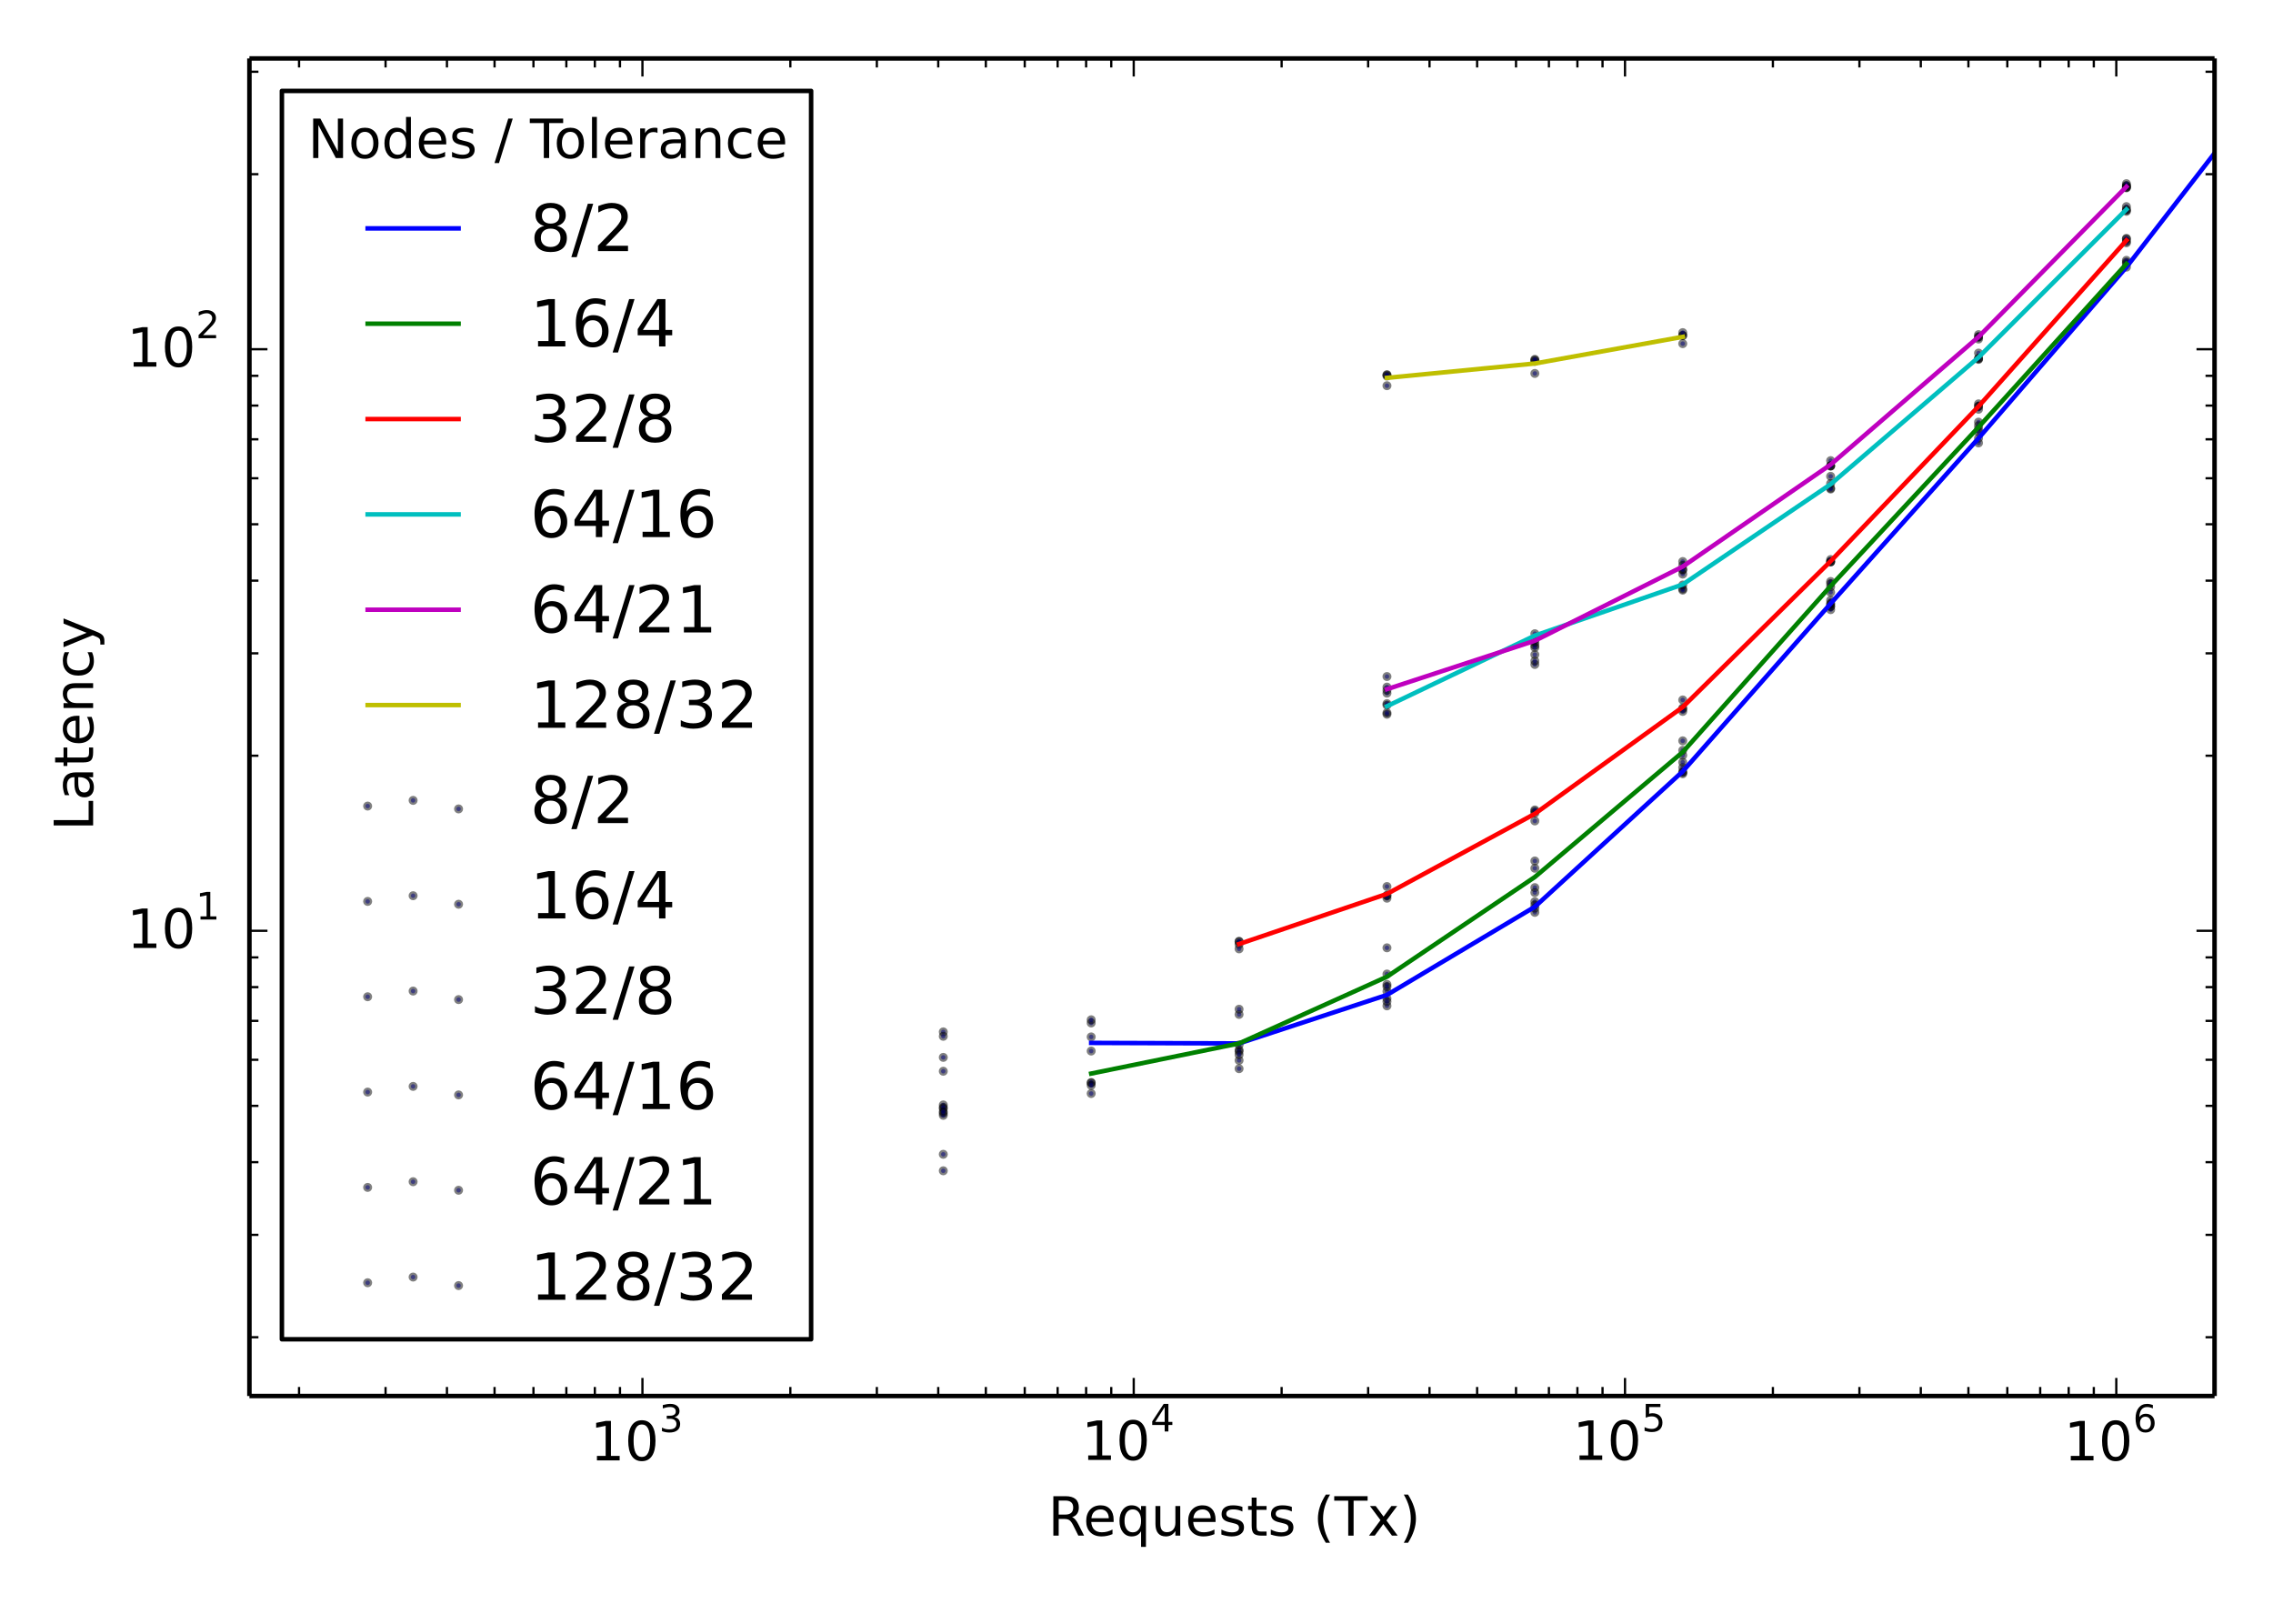 <?xml version="1.0" encoding="utf-8" standalone="no"?>
<!DOCTYPE svg PUBLIC "-//W3C//DTD SVG 1.1//EN"
  "http://www.w3.org/Graphics/SVG/1.1/DTD/svg11.dtd">
<!-- Created with matplotlib (http://matplotlib.org/) -->
<svg height="360pt" version="1.1" viewBox="0 0 504 360" width="504pt" xmlns="http://www.w3.org/2000/svg" xmlns:xlink="http://www.w3.org/1999/xlink">
 <defs>
  <style type="text/css">
*{stroke-linecap:butt;stroke-linejoin:round;}
  </style>
 </defs>
 <g id="figure_1">
  <g id="patch_1">
   <path d="
M0 360
L504 360
L504 0
L0 0
z
" style="fill:#ffffff;"/>
  </g>
  <g id="axes_1">
   <g id="patch_2">
    <path d="
M55.305 309.51
L491.04 309.51
L491.04 12.96
L55.305 12.96
z
" style="fill:#ffffff;"/>
   </g>
   <g id="PathCollection_1">
    <defs>
     <path d="
M0 0.5
C0.133 0.5 0.26 0.447 0.354 0.354
C0.447 0.26 0.5 0.133 0.5 0
C0.5 -0.133 0.447 -0.26 0.354 -0.354
C0.26 -0.447 0.133 -0.5 0 -0.5
C-0.133 -0.5 -0.26 -0.447 -0.354 -0.354
C-0.447 -0.26 -0.5 -0.133 -0.5 0
C-0.5 0.133 -0.447 0.26 -0.354 0.354
C-0.26 0.447 -0.133 0.5 0 0.5
z
" id="C0_0_dd00b7e1c0"/>
    </defs>
    <g clip-path="url(#p534762b631)">
     <use style="fill:#0000ff;fill-opacity:0.5;stroke:#000000;stroke-opacity:0.5;" x="241.951" xlink:href="#C0_0_dd00b7e1c0" y="240.091"/>
    </g>
    <g clip-path="url(#p534762b631)">
     <use style="fill:#0000ff;fill-opacity:0.5;stroke:#000000;stroke-opacity:0.5;" x="241.951" xlink:href="#C0_0_dd00b7e1c0" y="226.801"/>
    </g>
    <g clip-path="url(#p534762b631)">
     <use style="fill:#0000ff;fill-opacity:0.5;stroke:#000000;stroke-opacity:0.5;" x="241.951" xlink:href="#C0_0_dd00b7e1c0" y="226.095"/>
    </g>
    <g clip-path="url(#p534762b631)">
     <use style="fill:#0000ff;fill-opacity:0.5;stroke:#000000;stroke-opacity:0.5;" x="241.951" xlink:href="#C0_0_dd00b7e1c0" y="233.025"/>
    </g>
    <g clip-path="url(#p534762b631)">
     <use style="fill:#0000ff;fill-opacity:0.5;stroke:#000000;stroke-opacity:0.5;" x="471.497" xlink:href="#C0_0_dd00b7e1c0" y="59.232"/>
    </g>
    <g clip-path="url(#p534762b631)">
     <use style="fill:#0000ff;fill-opacity:0.5;stroke:#000000;stroke-opacity:0.5;" x="471.497" xlink:href="#C0_0_dd00b7e1c0" y="58.132"/>
    </g>
    <g clip-path="url(#p534762b631)">
     <use style="fill:#0000ff;fill-opacity:0.5;stroke:#000000;stroke-opacity:0.5;" x="373.12" xlink:href="#C0_0_dd00b7e1c0" y="171.124"/>
    </g>
    <g clip-path="url(#p534762b631)">
     <use style="fill:#0000ff;fill-opacity:0.5;stroke:#000000;stroke-opacity:0.5;" x="373.12" xlink:href="#C0_0_dd00b7e1c0" y="170.167"/>
    </g>
    <g clip-path="url(#p534762b631)">
     <use style="fill:#0000ff;fill-opacity:0.5;stroke:#000000;stroke-opacity:0.5;" x="373.12" xlink:href="#C0_0_dd00b7e1c0" y="171.253"/>
    </g>
    <g clip-path="url(#p534762b631)">
     <use style="fill:#0000ff;fill-opacity:0.5;stroke:#000000;stroke-opacity:0.5;" x="373.12" xlink:href="#C0_0_dd00b7e1c0" y="171.553"/>
    </g>
    <g clip-path="url(#p534762b631)">
     <use style="fill:#0000ff;fill-opacity:0.5;stroke:#000000;stroke-opacity:0.5;" x="274.744" xlink:href="#C0_0_dd00b7e1c0" y="232.779"/>
    </g>
    <g clip-path="url(#p534762b631)">
     <use style="fill:#0000ff;fill-opacity:0.5;stroke:#000000;stroke-opacity:0.5;" x="274.744" xlink:href="#C0_0_dd00b7e1c0" y="224.907"/>
    </g>
    <g clip-path="url(#p534762b631)">
     <use style="fill:#0000ff;fill-opacity:0.5;stroke:#000000;stroke-opacity:0.5;" x="274.744" xlink:href="#C0_0_dd00b7e1c0" y="233.113"/>
    </g>
    <g clip-path="url(#p534762b631)">
     <use style="fill:#0000ff;fill-opacity:0.5;stroke:#000000;stroke-opacity:0.5;" x="274.744" xlink:href="#C0_0_dd00b7e1c0" y="235.096"/>
    </g>
    <g clip-path="url(#p534762b631)">
     <use style="fill:#0000ff;fill-opacity:0.5;stroke:#000000;stroke-opacity:0.5;" x="504.29" xlink:href="#C0_0_dd00b7e1c0" y="16.828"/>
    </g>
    <g clip-path="url(#p534762b631)">
     <use style="fill:#0000ff;fill-opacity:0.5;stroke:#000000;stroke-opacity:0.5;" x="405.913" xlink:href="#C0_0_dd00b7e1c0" y="134.488"/>
    </g>
    <g clip-path="url(#p534762b631)">
     <use style="fill:#0000ff;fill-opacity:0.5;stroke:#000000;stroke-opacity:0.5;" x="405.913" xlink:href="#C0_0_dd00b7e1c0" y="135.164"/>
    </g>
    <g clip-path="url(#p534762b631)">
     <use style="fill:#0000ff;fill-opacity:0.5;stroke:#000000;stroke-opacity:0.5;" x="405.913" xlink:href="#C0_0_dd00b7e1c0" y="134.438"/>
    </g>
    <g clip-path="url(#p534762b631)">
     <use style="fill:#0000ff;fill-opacity:0.5;stroke:#000000;stroke-opacity:0.5;" x="405.913" xlink:href="#C0_0_dd00b7e1c0" y="133.973"/>
    </g>
    <g clip-path="url(#p534762b631)">
     <use style="fill:#0000ff;fill-opacity:0.5;stroke:#000000;stroke-opacity:0.5;" x="405.913" xlink:href="#C0_0_dd00b7e1c0" y="133.093"/>
    </g>
    <g clip-path="url(#p534762b631)">
     <use style="fill:#0000ff;fill-opacity:0.5;stroke:#000000;stroke-opacity:0.5;" x="405.913" xlink:href="#C0_0_dd00b7e1c0" y="133.784"/>
    </g>
    <g clip-path="url(#p534762b631)">
     <use style="fill:#0000ff;fill-opacity:0.5;stroke:#000000;stroke-opacity:0.5;" x="307.536" xlink:href="#C0_0_dd00b7e1c0" y="221.374"/>
    </g>
    <g clip-path="url(#p534762b631)">
     <use style="fill:#0000ff;fill-opacity:0.5;stroke:#000000;stroke-opacity:0.5;" x="307.536" xlink:href="#C0_0_dd00b7e1c0" y="218.259"/>
    </g>
    <g clip-path="url(#p534762b631)">
     <use style="fill:#0000ff;fill-opacity:0.5;stroke:#000000;stroke-opacity:0.5;" x="307.536" xlink:href="#C0_0_dd00b7e1c0" y="223.011"/>
    </g>
    <g clip-path="url(#p534762b631)">
     <use style="fill:#0000ff;fill-opacity:0.5;stroke:#000000;stroke-opacity:0.5;" x="307.536" xlink:href="#C0_0_dd00b7e1c0" y="219.794"/>
    </g>
    <g clip-path="url(#p534762b631)">
     <use style="fill:#0000ff;fill-opacity:0.5;stroke:#000000;stroke-opacity:0.5;" x="209.159" xlink:href="#C0_0_dd00b7e1c0" y="259.576"/>
    </g>
    <g clip-path="url(#p534762b631)">
     <use style="fill:#0000ff;fill-opacity:0.5;stroke:#000000;stroke-opacity:0.5;" x="209.159" xlink:href="#C0_0_dd00b7e1c0" y="244.977"/>
    </g>
    <g clip-path="url(#p534762b631)">
     <use style="fill:#0000ff;fill-opacity:0.5;stroke:#000000;stroke-opacity:0.5;" x="209.159" xlink:href="#C0_0_dd00b7e1c0" y="245.785"/>
    </g>
    <g clip-path="url(#p534762b631)">
     <use style="fill:#0000ff;fill-opacity:0.5;stroke:#000000;stroke-opacity:0.5;" x="209.159" xlink:href="#C0_0_dd00b7e1c0" y="245.533"/>
    </g>
    <g clip-path="url(#p534762b631)">
     <use style="fill:#0000ff;fill-opacity:0.5;stroke:#000000;stroke-opacity:0.5;" x="209.159" xlink:href="#C0_0_dd00b7e1c0" y="237.505"/>
    </g>
    <g clip-path="url(#p534762b631)">
     <use style="fill:#0000ff;fill-opacity:0.5;stroke:#000000;stroke-opacity:0.5;" x="209.159" xlink:href="#C0_0_dd00b7e1c0" y="228.781"/>
    </g>
    <g clip-path="url(#p534762b631)">
     <use style="fill:#0000ff;fill-opacity:0.5;stroke:#000000;stroke-opacity:0.5;" x="209.159" xlink:href="#C0_0_dd00b7e1c0" y="246.802"/>
    </g>
    <g clip-path="url(#p534762b631)">
     <use style="fill:#0000ff;fill-opacity:0.5;stroke:#000000;stroke-opacity:0.5;" x="209.159" xlink:href="#C0_0_dd00b7e1c0" y="229.757"/>
    </g>
    <g clip-path="url(#p534762b631)">
     <use style="fill:#0000ff;fill-opacity:0.5;stroke:#000000;stroke-opacity:0.5;" x="438.705" xlink:href="#C0_0_dd00b7e1c0" y="97.16"/>
    </g>
    <g clip-path="url(#p534762b631)">
     <use style="fill:#0000ff;fill-opacity:0.5;stroke:#000000;stroke-opacity:0.5;" x="438.705" xlink:href="#C0_0_dd00b7e1c0" y="98.203"/>
    </g>
    <g clip-path="url(#p534762b631)">
     <use style="fill:#0000ff;fill-opacity:0.5;stroke:#000000;stroke-opacity:0.5;" x="340.328" xlink:href="#C0_0_dd00b7e1c0" y="202.279"/>
    </g>
    <g clip-path="url(#p534762b631)">
     <use style="fill:#0000ff;fill-opacity:0.5;stroke:#000000;stroke-opacity:0.5;" x="340.328" xlink:href="#C0_0_dd00b7e1c0" y="201.354"/>
    </g>
    <g clip-path="url(#p534762b631)">
     <use style="fill:#0000ff;fill-opacity:0.5;stroke:#000000;stroke-opacity:0.5;" x="340.328" xlink:href="#C0_0_dd00b7e1c0" y="199.913"/>
    </g>
    <g clip-path="url(#p534762b631)">
     <use style="fill:#0000ff;fill-opacity:0.5;stroke:#000000;stroke-opacity:0.5;" x="340.328" xlink:href="#C0_0_dd00b7e1c0" y="200.651"/>
    </g>
   </g>
   <g id="PathCollection_2">
    <defs>
     <path d="
M0 0.5
C0.133 0.5 0.26 0.447 0.354 0.354
C0.447 0.26 0.5 0.133 0.5 0
C0.5 -0.133 0.447 -0.26 0.354 -0.354
C0.26 -0.447 0.133 -0.5 0 -0.5
C-0.133 -0.5 -0.26 -0.447 -0.354 -0.354
C-0.447 -0.26 -0.5 -0.133 -0.5 0
C-0.5 0.133 -0.447 0.26 -0.354 0.354
C-0.26 0.447 -0.133 0.5 0 0.5
z
" id="C1_0_dd00b7e1c0"/>
    </defs>
    <g clip-path="url(#p534762b631)">
     <use style="fill:#0000ff;fill-opacity:0.5;stroke:#000000;stroke-opacity:0.5;" x="274.744" xlink:href="#C1_0_dd00b7e1c0" y="223.753"/>
    </g>
    <g clip-path="url(#p534762b631)">
     <use style="fill:#0000ff;fill-opacity:0.5;stroke:#000000;stroke-opacity:0.5;" x="274.744" xlink:href="#C1_0_dd00b7e1c0" y="236.94"/>
    </g>
    <g clip-path="url(#p534762b631)">
     <use style="fill:#0000ff;fill-opacity:0.5;stroke:#000000;stroke-opacity:0.5;" x="274.744" xlink:href="#C1_0_dd00b7e1c0" y="233.853"/>
    </g>
    <g clip-path="url(#p534762b631)">
     <use style="fill:#0000ff;fill-opacity:0.5;stroke:#000000;stroke-opacity:0.5;" x="274.744" xlink:href="#C1_0_dd00b7e1c0" y="231.67"/>
    </g>
    <g clip-path="url(#p534762b631)">
     <use style="fill:#0000ff;fill-opacity:0.5;stroke:#000000;stroke-opacity:0.5;" x="405.913" xlink:href="#C1_0_dd00b7e1c0" y="128.925"/>
    </g>
    <g clip-path="url(#p534762b631)">
     <use style="fill:#0000ff;fill-opacity:0.5;stroke:#000000;stroke-opacity:0.5;" x="405.913" xlink:href="#C1_0_dd00b7e1c0" y="130.115"/>
    </g>
    <g clip-path="url(#p534762b631)">
     <use style="fill:#0000ff;fill-opacity:0.5;stroke:#000000;stroke-opacity:0.5;" x="405.913" xlink:href="#C1_0_dd00b7e1c0" y="129.409"/>
    </g>
    <g clip-path="url(#p534762b631)">
     <use style="fill:#0000ff;fill-opacity:0.5;stroke:#000000;stroke-opacity:0.5;" x="405.913" xlink:href="#C1_0_dd00b7e1c0" y="131.315"/>
    </g>
    <g clip-path="url(#p534762b631)">
     <use style="fill:#0000ff;fill-opacity:0.5;stroke:#000000;stroke-opacity:0.5;" x="307.536" xlink:href="#C1_0_dd00b7e1c0" y="210.14"/>
    </g>
    <g clip-path="url(#p534762b631)">
     <use style="fill:#0000ff;fill-opacity:0.5;stroke:#000000;stroke-opacity:0.5;" x="307.536" xlink:href="#C1_0_dd00b7e1c0" y="222.05"/>
    </g>
    <g clip-path="url(#p534762b631)">
     <use style="fill:#0000ff;fill-opacity:0.5;stroke:#000000;stroke-opacity:0.5;" x="307.536" xlink:href="#C1_0_dd00b7e1c0" y="215.951"/>
    </g>
    <g clip-path="url(#p534762b631)">
     <use style="fill:#0000ff;fill-opacity:0.5;stroke:#000000;stroke-opacity:0.5;" x="307.536" xlink:href="#C1_0_dd00b7e1c0" y="218.742"/>
    </g>
    <g clip-path="url(#p534762b631)">
     <use style="fill:#0000ff;fill-opacity:0.5;stroke:#000000;stroke-opacity:0.5;" x="209.159" xlink:href="#C1_0_dd00b7e1c0" y="234.432"/>
    </g>
    <g clip-path="url(#p534762b631)">
     <use style="fill:#0000ff;fill-opacity:0.5;stroke:#000000;stroke-opacity:0.5;" x="209.159" xlink:href="#C1_0_dd00b7e1c0" y="255.92"/>
    </g>
    <g clip-path="url(#p534762b631)">
     <use style="fill:#0000ff;fill-opacity:0.5;stroke:#000000;stroke-opacity:0.5;" x="209.159" xlink:href="#C1_0_dd00b7e1c0" y="247.28"/>
    </g>
    <g clip-path="url(#p534762b631)">
     <use style="fill:#0000ff;fill-opacity:0.5;stroke:#000000;stroke-opacity:0.5;" x="209.159" xlink:href="#C1_0_dd00b7e1c0" y="246.451"/>
    </g>
    <g clip-path="url(#p534762b631)">
     <use style="fill:#0000ff;fill-opacity:0.5;stroke:#000000;stroke-opacity:0.5;" x="438.705" xlink:href="#C1_0_dd00b7e1c0" y="93.589"/>
    </g>
    <g clip-path="url(#p534762b631)">
     <use style="fill:#0000ff;fill-opacity:0.5;stroke:#000000;stroke-opacity:0.5;" x="438.705" xlink:href="#C1_0_dd00b7e1c0" y="94.387"/>
    </g>
    <g clip-path="url(#p534762b631)">
     <use style="fill:#0000ff;fill-opacity:0.5;stroke:#000000;stroke-opacity:0.5;" x="438.705" xlink:href="#C1_0_dd00b7e1c0" y="95.126"/>
    </g>
    <g clip-path="url(#p534762b631)">
     <use style="fill:#0000ff;fill-opacity:0.5;stroke:#000000;stroke-opacity:0.5;" x="438.705" xlink:href="#C1_0_dd00b7e1c0" y="95.74"/>
    </g>
    <g clip-path="url(#p534762b631)">
     <use style="fill:#0000ff;fill-opacity:0.5;stroke:#000000;stroke-opacity:0.5;" x="340.328" xlink:href="#C1_0_dd00b7e1c0" y="190.883"/>
    </g>
    <g clip-path="url(#p534762b631)">
     <use style="fill:#0000ff;fill-opacity:0.5;stroke:#000000;stroke-opacity:0.5;" x="340.328" xlink:href="#C1_0_dd00b7e1c0" y="192.499"/>
    </g>
    <g clip-path="url(#p534762b631)">
     <use style="fill:#0000ff;fill-opacity:0.5;stroke:#000000;stroke-opacity:0.5;" x="340.328" xlink:href="#C1_0_dd00b7e1c0" y="196.792"/>
    </g>
    <g clip-path="url(#p534762b631)">
     <use style="fill:#0000ff;fill-opacity:0.5;stroke:#000000;stroke-opacity:0.5;" x="340.328" xlink:href="#C1_0_dd00b7e1c0" y="197.889"/>
    </g>
    <g clip-path="url(#p534762b631)">
     <use style="fill:#0000ff;fill-opacity:0.5;stroke:#000000;stroke-opacity:0.5;" x="241.951" xlink:href="#C1_0_dd00b7e1c0" y="229.892"/>
    </g>
    <g clip-path="url(#p534762b631)">
     <use style="fill:#0000ff;fill-opacity:0.5;stroke:#000000;stroke-opacity:0.5;" x="241.951" xlink:href="#C1_0_dd00b7e1c0" y="242.442"/>
    </g>
    <g clip-path="url(#p534762b631)">
     <use style="fill:#0000ff;fill-opacity:0.5;stroke:#000000;stroke-opacity:0.5;" x="241.951" xlink:href="#C1_0_dd00b7e1c0" y="239.996"/>
    </g>
    <g clip-path="url(#p534762b631)">
     <use style="fill:#0000ff;fill-opacity:0.5;stroke:#000000;stroke-opacity:0.5;" x="241.951" xlink:href="#C1_0_dd00b7e1c0" y="240.635"/>
    </g>
    <g clip-path="url(#p534762b631)">
     <use style="fill:#0000ff;fill-opacity:0.5;stroke:#000000;stroke-opacity:0.5;" x="471.497" xlink:href="#C1_0_dd00b7e1c0" y="58.445"/>
    </g>
    <g clip-path="url(#p534762b631)">
     <use style="fill:#0000ff;fill-opacity:0.5;stroke:#000000;stroke-opacity:0.5;" x="471.497" xlink:href="#C1_0_dd00b7e1c0" y="57.718"/>
    </g>
    <g clip-path="url(#p534762b631)">
     <use style="fill:#0000ff;fill-opacity:0.5;stroke:#000000;stroke-opacity:0.5;" x="373.12" xlink:href="#C1_0_dd00b7e1c0" y="164.251"/>
    </g>
    <g clip-path="url(#p534762b631)">
     <use style="fill:#0000ff;fill-opacity:0.5;stroke:#000000;stroke-opacity:0.5;" x="373.12" xlink:href="#C1_0_dd00b7e1c0" y="167.46"/>
    </g>
    <g clip-path="url(#p534762b631)">
     <use style="fill:#0000ff;fill-opacity:0.5;stroke:#000000;stroke-opacity:0.5;" x="373.12" xlink:href="#C1_0_dd00b7e1c0" y="166.359"/>
    </g>
    <g clip-path="url(#p534762b631)">
     <use style="fill:#0000ff;fill-opacity:0.5;stroke:#000000;stroke-opacity:0.5;" x="373.12" xlink:href="#C1_0_dd00b7e1c0" y="168.995"/>
    </g>
   </g>
   <g id="PathCollection_3">
    <defs>
     <path d="
M0 0.5
C0.133 0.5 0.26 0.447 0.354 0.354
C0.447 0.26 0.5 0.133 0.5 0
C0.5 -0.133 0.447 -0.26 0.354 -0.354
C0.26 -0.447 0.133 -0.5 0 -0.5
C-0.133 -0.5 -0.26 -0.447 -0.354 -0.354
C-0.447 -0.26 -0.5 -0.133 -0.5 0
C-0.5 0.133 -0.447 0.26 -0.354 0.354
C-0.26 0.447 -0.133 0.5 0 0.5
z
" id="C2_0_dd00b7e1c0"/>
    </defs>
    <g clip-path="url(#p534762b631)">
     <use style="fill:#0000ff;fill-opacity:0.5;stroke:#000000;stroke-opacity:0.5;" x="307.536" xlink:href="#C2_0_dd00b7e1c0" y="196.551"/>
    </g>
    <g clip-path="url(#p534762b631)">
     <use style="fill:#0000ff;fill-opacity:0.5;stroke:#000000;stroke-opacity:0.5;" x="307.536" xlink:href="#C2_0_dd00b7e1c0" y="198.494"/>
    </g>
    <g clip-path="url(#p534762b631)">
     <use style="fill:#0000ff;fill-opacity:0.5;stroke:#000000;stroke-opacity:0.5;" x="307.536" xlink:href="#C2_0_dd00b7e1c0" y="199.144"/>
    </g>
    <g clip-path="url(#p534762b631)">
     <use style="fill:#0000ff;fill-opacity:0.5;stroke:#000000;stroke-opacity:0.5;" x="307.536" xlink:href="#C2_0_dd00b7e1c0" y="198.584"/>
    </g>
    <g clip-path="url(#p534762b631)">
     <use style="fill:#0000ff;fill-opacity:0.5;stroke:#000000;stroke-opacity:0.5;" x="438.705" xlink:href="#C2_0_dd00b7e1c0" y="89.537"/>
    </g>
    <g clip-path="url(#p534762b631)">
     <use style="fill:#0000ff;fill-opacity:0.5;stroke:#000000;stroke-opacity:0.5;" x="438.705" xlink:href="#C2_0_dd00b7e1c0" y="90.121"/>
    </g>
    <g clip-path="url(#p534762b631)">
     <use style="fill:#0000ff;fill-opacity:0.5;stroke:#000000;stroke-opacity:0.5;" x="438.705" xlink:href="#C2_0_dd00b7e1c0" y="90.738"/>
    </g>
    <g clip-path="url(#p534762b631)">
     <use style="fill:#0000ff;fill-opacity:0.5;stroke:#000000;stroke-opacity:0.5;" x="438.705" xlink:href="#C2_0_dd00b7e1c0" y="90.023"/>
    </g>
    <g clip-path="url(#p534762b631)">
     <use style="fill:#0000ff;fill-opacity:0.5;stroke:#000000;stroke-opacity:0.5;" x="340.328" xlink:href="#C2_0_dd00b7e1c0" y="182.011"/>
    </g>
    <g clip-path="url(#p534762b631)">
     <use style="fill:#0000ff;fill-opacity:0.5;stroke:#000000;stroke-opacity:0.5;" x="340.328" xlink:href="#C2_0_dd00b7e1c0" y="179.87"/>
    </g>
    <g clip-path="url(#p534762b631)">
     <use style="fill:#0000ff;fill-opacity:0.5;stroke:#000000;stroke-opacity:0.5;" x="340.328" xlink:href="#C2_0_dd00b7e1c0" y="180.275"/>
    </g>
    <g clip-path="url(#p534762b631)">
     <use style="fill:#0000ff;fill-opacity:0.5;stroke:#000000;stroke-opacity:0.5;" x="340.328" xlink:href="#C2_0_dd00b7e1c0" y="179.572"/>
    </g>
    <g clip-path="url(#p534762b631)">
     <use style="fill:#0000ff;fill-opacity:0.5;stroke:#000000;stroke-opacity:0.5;" x="471.497" xlink:href="#C2_0_dd00b7e1c0" y="53.534"/>
    </g>
    <g clip-path="url(#p534762b631)">
     <use style="fill:#0000ff;fill-opacity:0.5;stroke:#000000;stroke-opacity:0.5;" x="471.497" xlink:href="#C2_0_dd00b7e1c0" y="52.989"/>
    </g>
    <g clip-path="url(#p534762b631)">
     <use style="fill:#0000ff;fill-opacity:0.5;stroke:#000000;stroke-opacity:0.5;" x="471.497" xlink:href="#C2_0_dd00b7e1c0" y="53.831"/>
    </g>
    <g clip-path="url(#p534762b631)">
     <use style="fill:#0000ff;fill-opacity:0.5;stroke:#000000;stroke-opacity:0.5;" x="471.497" xlink:href="#C2_0_dd00b7e1c0" y="52.853"/>
    </g>
    <g clip-path="url(#p534762b631)">
     <use style="fill:#0000ff;fill-opacity:0.5;stroke:#000000;stroke-opacity:0.5;" x="373.12" xlink:href="#C2_0_dd00b7e1c0" y="156.973"/>
    </g>
    <g clip-path="url(#p534762b631)">
     <use style="fill:#0000ff;fill-opacity:0.5;stroke:#000000;stroke-opacity:0.5;" x="373.12" xlink:href="#C2_0_dd00b7e1c0" y="157.188"/>
    </g>
    <g clip-path="url(#p534762b631)">
     <use style="fill:#0000ff;fill-opacity:0.5;stroke:#000000;stroke-opacity:0.5;" x="373.12" xlink:href="#C2_0_dd00b7e1c0" y="157.726"/>
    </g>
    <g clip-path="url(#p534762b631)">
     <use style="fill:#0000ff;fill-opacity:0.5;stroke:#000000;stroke-opacity:0.5;" x="373.12" xlink:href="#C2_0_dd00b7e1c0" y="155.186"/>
    </g>
    <g clip-path="url(#p534762b631)">
     <use style="fill:#0000ff;fill-opacity:0.5;stroke:#000000;stroke-opacity:0.5;" x="274.744" xlink:href="#C2_0_dd00b7e1c0" y="209.359"/>
    </g>
    <g clip-path="url(#p534762b631)">
     <use style="fill:#0000ff;fill-opacity:0.5;stroke:#000000;stroke-opacity:0.5;" x="274.744" xlink:href="#C2_0_dd00b7e1c0" y="208.791"/>
    </g>
    <g clip-path="url(#p534762b631)">
     <use style="fill:#0000ff;fill-opacity:0.5;stroke:#000000;stroke-opacity:0.5;" x="274.744" xlink:href="#C2_0_dd00b7e1c0" y="210.375"/>
    </g>
    <g clip-path="url(#p534762b631)">
     <use style="fill:#0000ff;fill-opacity:0.5;stroke:#000000;stroke-opacity:0.5;" x="274.744" xlink:href="#C2_0_dd00b7e1c0" y="208.682"/>
    </g>
    <g clip-path="url(#p534762b631)">
     <use style="fill:#0000ff;fill-opacity:0.5;stroke:#000000;stroke-opacity:0.5;" x="405.913" xlink:href="#C2_0_dd00b7e1c0" y="124.554"/>
    </g>
    <g clip-path="url(#p534762b631)">
     <use style="fill:#0000ff;fill-opacity:0.5;stroke:#000000;stroke-opacity:0.5;" x="405.913" xlink:href="#C2_0_dd00b7e1c0" y="124.601"/>
    </g>
    <g clip-path="url(#p534762b631)">
     <use style="fill:#0000ff;fill-opacity:0.5;stroke:#000000;stroke-opacity:0.5;" x="405.913" xlink:href="#C2_0_dd00b7e1c0" y="124.489"/>
    </g>
    <g clip-path="url(#p534762b631)">
     <use style="fill:#0000ff;fill-opacity:0.5;stroke:#000000;stroke-opacity:0.5;" x="405.913" xlink:href="#C2_0_dd00b7e1c0" y="124.058"/>
    </g>
   </g>
   <g id="PathCollection_4">
    <defs>
     <path d="
M0 0.5
C0.133 0.5 0.26 0.447 0.354 0.354
C0.447 0.26 0.5 0.133 0.5 0
C0.5 -0.133 0.447 -0.26 0.354 -0.354
C0.26 -0.447 0.133 -0.5 0 -0.5
C-0.133 -0.5 -0.26 -0.447 -0.354 -0.354
C-0.447 -0.26 -0.5 -0.133 -0.5 0
C-0.5 0.133 -0.447 0.26 -0.354 0.354
C-0.26 0.447 -0.133 0.5 0 0.5
z
" id="C3_0_dd00b7e1c0"/>
    </defs>
    <g clip-path="url(#p534762b631)">
     <use style="fill:#0000ff;fill-opacity:0.5;stroke:#000000;stroke-opacity:0.5;" x="340.328" xlink:href="#C3_0_dd00b7e1c0" y="143.087"/>
    </g>
    <g clip-path="url(#p534762b631)">
     <use style="fill:#0000ff;fill-opacity:0.5;stroke:#000000;stroke-opacity:0.5;" x="340.328" xlink:href="#C3_0_dd00b7e1c0" y="147.318"/>
    </g>
    <g clip-path="url(#p534762b631)">
     <use style="fill:#0000ff;fill-opacity:0.5;stroke:#000000;stroke-opacity:0.5;" x="340.328" xlink:href="#C3_0_dd00b7e1c0" y="146.54"/>
    </g>
    <g clip-path="url(#p534762b631)">
     <use style="fill:#0000ff;fill-opacity:0.5;stroke:#000000;stroke-opacity:0.5;" x="340.328" xlink:href="#C3_0_dd00b7e1c0" y="145.138"/>
    </g>
    <g clip-path="url(#p534762b631)">
     <use style="fill:#0000ff;fill-opacity:0.5;stroke:#000000;stroke-opacity:0.5;" x="471.497" xlink:href="#C3_0_dd00b7e1c0" y="45.802"/>
    </g>
    <g clip-path="url(#p534762b631)">
     <use style="fill:#0000ff;fill-opacity:0.5;stroke:#000000;stroke-opacity:0.5;" x="471.497" xlink:href="#C3_0_dd00b7e1c0" y="46.856"/>
    </g>
    <g clip-path="url(#p534762b631)">
     <use style="fill:#0000ff;fill-opacity:0.5;stroke:#000000;stroke-opacity:0.5;" x="471.497" xlink:href="#C3_0_dd00b7e1c0" y="46.638"/>
    </g>
    <g clip-path="url(#p534762b631)">
     <use style="fill:#0000ff;fill-opacity:0.5;stroke:#000000;stroke-opacity:0.5;" x="471.497" xlink:href="#C3_0_dd00b7e1c0" y="46.43"/>
    </g>
    <g clip-path="url(#p534762b631)">
     <use style="fill:#0000ff;fill-opacity:0.5;stroke:#000000;stroke-opacity:0.5;" x="373.12" xlink:href="#C3_0_dd00b7e1c0" y="127.282"/>
    </g>
    <g clip-path="url(#p534762b631)">
     <use style="fill:#0000ff;fill-opacity:0.5;stroke:#000000;stroke-opacity:0.5;" x="373.12" xlink:href="#C3_0_dd00b7e1c0" y="130.579"/>
    </g>
    <g clip-path="url(#p534762b631)">
     <use style="fill:#0000ff;fill-opacity:0.5;stroke:#000000;stroke-opacity:0.5;" x="373.12" xlink:href="#C3_0_dd00b7e1c0" y="130.836"/>
    </g>
    <g clip-path="url(#p534762b631)">
     <use style="fill:#0000ff;fill-opacity:0.5;stroke:#000000;stroke-opacity:0.5;" x="373.12" xlink:href="#C3_0_dd00b7e1c0" y="129.705"/>
    </g>
    <g clip-path="url(#p534762b631)">
     <use style="fill:#0000ff;fill-opacity:0.5;stroke:#000000;stroke-opacity:0.5;" x="405.913" xlink:href="#C3_0_dd00b7e1c0" y="105.607"/>
    </g>
    <g clip-path="url(#p534762b631)">
     <use style="fill:#0000ff;fill-opacity:0.5;stroke:#000000;stroke-opacity:0.5;" x="405.913" xlink:href="#C3_0_dd00b7e1c0" y="108.246"/>
    </g>
    <g clip-path="url(#p534762b631)">
     <use style="fill:#0000ff;fill-opacity:0.5;stroke:#000000;stroke-opacity:0.5;" x="405.913" xlink:href="#C3_0_dd00b7e1c0" y="108.424"/>
    </g>
    <g clip-path="url(#p534762b631)">
     <use style="fill:#0000ff;fill-opacity:0.5;stroke:#000000;stroke-opacity:0.5;" x="405.913" xlink:href="#C3_0_dd00b7e1c0" y="107.195"/>
    </g>
    <g clip-path="url(#p534762b631)">
     <use style="fill:#0000ff;fill-opacity:0.5;stroke:#000000;stroke-opacity:0.5;" x="307.536" xlink:href="#C3_0_dd00b7e1c0" y="153.674"/>
    </g>
    <g clip-path="url(#p534762b631)">
     <use style="fill:#0000ff;fill-opacity:0.5;stroke:#000000;stroke-opacity:0.5;" x="307.536" xlink:href="#C3_0_dd00b7e1c0" y="158.359"/>
    </g>
    <g clip-path="url(#p534762b631)">
     <use style="fill:#0000ff;fill-opacity:0.5;stroke:#000000;stroke-opacity:0.5;" x="307.536" xlink:href="#C3_0_dd00b7e1c0" y="158.027"/>
    </g>
    <g clip-path="url(#p534762b631)">
     <use style="fill:#0000ff;fill-opacity:0.5;stroke:#000000;stroke-opacity:0.5;" x="307.536" xlink:href="#C3_0_dd00b7e1c0" y="156.347"/>
    </g>
    <g clip-path="url(#p534762b631)">
     <use style="fill:#0000ff;fill-opacity:0.5;stroke:#000000;stroke-opacity:0.5;" x="438.705" xlink:href="#C3_0_dd00b7e1c0" y="78.284"/>
    </g>
    <g clip-path="url(#p534762b631)">
     <use style="fill:#0000ff;fill-opacity:0.5;stroke:#000000;stroke-opacity:0.5;" x="438.705" xlink:href="#C3_0_dd00b7e1c0" y="79.683"/>
    </g>
    <g clip-path="url(#p534762b631)">
     <use style="fill:#0000ff;fill-opacity:0.5;stroke:#000000;stroke-opacity:0.5;" x="438.705" xlink:href="#C3_0_dd00b7e1c0" y="79.542"/>
    </g>
    <g clip-path="url(#p534762b631)">
     <use style="fill:#0000ff;fill-opacity:0.5;stroke:#000000;stroke-opacity:0.5;" x="438.705" xlink:href="#C3_0_dd00b7e1c0" y="79.422"/>
    </g>
   </g>
   <g id="PathCollection_5">
    <defs>
     <path d="
M0 0.5
C0.133 0.5 0.26 0.447 0.354 0.354
C0.447 0.26 0.5 0.133 0.5 0
C0.5 -0.133 0.447 -0.26 0.354 -0.354
C0.26 -0.447 0.133 -0.5 0 -0.5
C-0.133 -0.5 -0.26 -0.447 -0.354 -0.354
C-0.447 -0.26 -0.5 -0.133 -0.5 0
C-0.5 0.133 -0.447 0.26 -0.354 0.354
C-0.26 0.447 -0.133 0.5 0 0.5
z
" id="C4_0_dd00b7e1c0"/>
    </defs>
    <g clip-path="url(#p534762b631)">
     <use style="fill:#0000ff;fill-opacity:0.5;stroke:#000000;stroke-opacity:0.5;" x="340.328" xlink:href="#C4_0_dd00b7e1c0" y="142.41"/>
    </g>
    <g clip-path="url(#p534762b631)">
     <use style="fill:#0000ff;fill-opacity:0.5;stroke:#000000;stroke-opacity:0.5;" x="340.328" xlink:href="#C4_0_dd00b7e1c0" y="140.503"/>
    </g>
    <g clip-path="url(#p534762b631)">
     <use style="fill:#0000ff;fill-opacity:0.5;stroke:#000000;stroke-opacity:0.5;" x="340.328" xlink:href="#C4_0_dd00b7e1c0" y="141.799"/>
    </g>
    <g clip-path="url(#p534762b631)">
     <use style="fill:#0000ff;fill-opacity:0.5;stroke:#000000;stroke-opacity:0.5;" x="340.328" xlink:href="#C4_0_dd00b7e1c0" y="143.558"/>
    </g>
    <g clip-path="url(#p534762b631)">
     <use style="fill:#0000ff;fill-opacity:0.5;stroke:#000000;stroke-opacity:0.5;" x="471.497" xlink:href="#C4_0_dd00b7e1c0" y="41.218"/>
    </g>
    <g clip-path="url(#p534762b631)">
     <use style="fill:#0000ff;fill-opacity:0.5;stroke:#000000;stroke-opacity:0.5;" x="471.497" xlink:href="#C4_0_dd00b7e1c0" y="41.149"/>
    </g>
    <g clip-path="url(#p534762b631)">
     <use style="fill:#0000ff;fill-opacity:0.5;stroke:#000000;stroke-opacity:0.5;" x="471.497" xlink:href="#C4_0_dd00b7e1c0" y="41.556"/>
    </g>
    <g clip-path="url(#p534762b631)">
     <use style="fill:#0000ff;fill-opacity:0.5;stroke:#000000;stroke-opacity:0.5;" x="471.497" xlink:href="#C4_0_dd00b7e1c0" y="41.643"/>
    </g>
    <g clip-path="url(#p534762b631)">
     <use style="fill:#0000ff;fill-opacity:0.5;stroke:#000000;stroke-opacity:0.5;" x="471.497" xlink:href="#C4_0_dd00b7e1c0" y="41.47"/>
    </g>
    <g clip-path="url(#p534762b631)">
     <use style="fill:#0000ff;fill-opacity:0.5;stroke:#000000;stroke-opacity:0.5;" x="471.497" xlink:href="#C4_0_dd00b7e1c0" y="40.722"/>
    </g>
    <g clip-path="url(#p534762b631)">
     <use style="fill:#0000ff;fill-opacity:0.5;stroke:#000000;stroke-opacity:0.5;" x="373.12" xlink:href="#C4_0_dd00b7e1c0" y="126.383"/>
    </g>
    <g clip-path="url(#p534762b631)">
     <use style="fill:#0000ff;fill-opacity:0.5;stroke:#000000;stroke-opacity:0.5;" x="373.12" xlink:href="#C4_0_dd00b7e1c0" y="124.496"/>
    </g>
    <g clip-path="url(#p534762b631)">
     <use style="fill:#0000ff;fill-opacity:0.5;stroke:#000000;stroke-opacity:0.5;" x="373.12" xlink:href="#C4_0_dd00b7e1c0" y="125.358"/>
    </g>
    <g clip-path="url(#p534762b631)">
     <use style="fill:#0000ff;fill-opacity:0.5;stroke:#000000;stroke-opacity:0.5;" x="373.12" xlink:href="#C4_0_dd00b7e1c0" y="126.251"/>
    </g>
    <g clip-path="url(#p534762b631)">
     <use style="fill:#0000ff;fill-opacity:0.5;stroke:#000000;stroke-opacity:0.5;" x="405.913" xlink:href="#C4_0_dd00b7e1c0" y="103.312"/>
    </g>
    <g clip-path="url(#p534762b631)">
     <use style="fill:#0000ff;fill-opacity:0.5;stroke:#000000;stroke-opacity:0.5;" x="405.913" xlink:href="#C4_0_dd00b7e1c0" y="102.126"/>
    </g>
    <g clip-path="url(#p534762b631)">
     <use style="fill:#0000ff;fill-opacity:0.5;stroke:#000000;stroke-opacity:0.5;" x="405.913" xlink:href="#C4_0_dd00b7e1c0" y="103.246"/>
    </g>
    <g clip-path="url(#p534762b631)">
     <use style="fill:#0000ff;fill-opacity:0.5;stroke:#000000;stroke-opacity:0.5;" x="405.913" xlink:href="#C4_0_dd00b7e1c0" y="103.333"/>
    </g>
    <g clip-path="url(#p534762b631)">
     <use style="fill:#0000ff;fill-opacity:0.5;stroke:#000000;stroke-opacity:0.5;" x="307.536" xlink:href="#C4_0_dd00b7e1c0" y="153.028"/>
    </g>
    <g clip-path="url(#p534762b631)">
     <use style="fill:#0000ff;fill-opacity:0.5;stroke:#000000;stroke-opacity:0.5;" x="307.536" xlink:href="#C4_0_dd00b7e1c0" y="149.995"/>
    </g>
    <g clip-path="url(#p534762b631)">
     <use style="fill:#0000ff;fill-opacity:0.5;stroke:#000000;stroke-opacity:0.5;" x="307.536" xlink:href="#C4_0_dd00b7e1c0" y="152.338"/>
    </g>
    <g clip-path="url(#p534762b631)">
     <use style="fill:#0000ff;fill-opacity:0.5;stroke:#000000;stroke-opacity:0.5;" x="307.536" xlink:href="#C4_0_dd00b7e1c0" y="156.001"/>
    </g>
    <g clip-path="url(#p534762b631)">
     <use style="fill:#0000ff;fill-opacity:0.5;stroke:#000000;stroke-opacity:0.5;" x="438.705" xlink:href="#C4_0_dd00b7e1c0" y="75.169"/>
    </g>
    <g clip-path="url(#p534762b631)">
     <use style="fill:#0000ff;fill-opacity:0.5;stroke:#000000;stroke-opacity:0.5;" x="438.705" xlink:href="#C4_0_dd00b7e1c0" y="74.191"/>
    </g>
    <g clip-path="url(#p534762b631)">
     <use style="fill:#0000ff;fill-opacity:0.5;stroke:#000000;stroke-opacity:0.5;" x="438.705" xlink:href="#C4_0_dd00b7e1c0" y="74.781"/>
    </g>
    <g clip-path="url(#p534762b631)">
     <use style="fill:#0000ff;fill-opacity:0.5;stroke:#000000;stroke-opacity:0.5;" x="438.705" xlink:href="#C4_0_dd00b7e1c0" y="74.633"/>
    </g>
   </g>
   <g id="PathCollection_6">
    <defs>
     <path d="
M0 0.5
C0.133 0.5 0.26 0.447 0.354 0.354
C0.447 0.26 0.5 0.133 0.5 0
C0.5 -0.133 0.447 -0.26 0.354 -0.354
C0.26 -0.447 0.133 -0.5 0 -0.5
C-0.133 -0.5 -0.26 -0.447 -0.354 -0.354
C-0.447 -0.26 -0.5 -0.133 -0.5 0
C-0.5 0.133 -0.447 0.26 -0.354 0.354
C-0.26 0.447 -0.133 0.5 0 0.5
z
" id="C5_0_dd00b7e1c0"/>
    </defs>
    <g clip-path="url(#p534762b631)">
     <use style="fill:#0000ff;fill-opacity:0.5;stroke:#000000;stroke-opacity:0.5;" x="373.12" xlink:href="#C5_0_dd00b7e1c0" y="74.388"/>
    </g>
    <g clip-path="url(#p534762b631)">
     <use style="fill:#0000ff;fill-opacity:0.5;stroke:#000000;stroke-opacity:0.5;" x="373.12" xlink:href="#C5_0_dd00b7e1c0" y="76.192"/>
    </g>
    <g clip-path="url(#p534762b631)">
     <use style="fill:#0000ff;fill-opacity:0.5;stroke:#000000;stroke-opacity:0.5;" x="373.12" xlink:href="#C5_0_dd00b7e1c0" y="74.405"/>
    </g>
    <g clip-path="url(#p534762b631)">
     <use style="fill:#0000ff;fill-opacity:0.5;stroke:#000000;stroke-opacity:0.5;" x="373.12" xlink:href="#C5_0_dd00b7e1c0" y="73.747"/>
    </g>
    <g clip-path="url(#p534762b631)">
     <use style="fill:#0000ff;fill-opacity:0.5;stroke:#000000;stroke-opacity:0.5;" x="307.536" xlink:href="#C5_0_dd00b7e1c0" y="83.159"/>
    </g>
    <g clip-path="url(#p534762b631)">
     <use style="fill:#0000ff;fill-opacity:0.5;stroke:#000000;stroke-opacity:0.5;" x="307.536" xlink:href="#C5_0_dd00b7e1c0" y="85.514"/>
    </g>
    <g clip-path="url(#p534762b631)">
     <use style="fill:#0000ff;fill-opacity:0.5;stroke:#000000;stroke-opacity:0.5;" x="307.536" xlink:href="#C5_0_dd00b7e1c0" y="83.374"/>
    </g>
    <g clip-path="url(#p534762b631)">
     <use style="fill:#0000ff;fill-opacity:0.5;stroke:#000000;stroke-opacity:0.5;" x="307.536" xlink:href="#C5_0_dd00b7e1c0" y="83.073"/>
    </g>
    <g clip-path="url(#p534762b631)">
     <use style="fill:#0000ff;fill-opacity:0.5;stroke:#000000;stroke-opacity:0.5;" x="340.328" xlink:href="#C5_0_dd00b7e1c0" y="80.116"/>
    </g>
    <g clip-path="url(#p534762b631)">
     <use style="fill:#0000ff;fill-opacity:0.5;stroke:#000000;stroke-opacity:0.5;" x="340.328" xlink:href="#C5_0_dd00b7e1c0" y="82.794"/>
    </g>
    <g clip-path="url(#p534762b631)">
     <use style="fill:#0000ff;fill-opacity:0.5;stroke:#000000;stroke-opacity:0.5;" x="340.328" xlink:href="#C5_0_dd00b7e1c0" y="79.839"/>
    </g>
    <g clip-path="url(#p534762b631)">
     <use style="fill:#0000ff;fill-opacity:0.5;stroke:#000000;stroke-opacity:0.5;" x="340.328" xlink:href="#C5_0_dd00b7e1c0" y="79.672"/>
    </g>
   </g>
   <g id="line2d_1">
    <path clip-path="url(#p534762b631)" d="
M241.951 231.223
L274.744 231.335
L307.536 220.583
L340.328 201.042
L373.12 171.021
L405.913 133.819
L438.705 97.161
L471.497 59.232
L504.29 16.828" style="fill:none;stroke:#0000ff;stroke-linecap:square;"/>
   </g>
   <g id="line2d_2">
    <path clip-path="url(#p534762b631)" d="
M241.951 238.02
L274.744 231.337
L307.536 216.548
L340.328 194.44
L373.12 166.739
L405.913 129.933
L438.705 94.705
L471.497 58.501" style="fill:none;stroke:#008000;stroke-linecap:square;"/>
   </g>
   <g id="line2d_3">
    <path clip-path="url(#p534762b631)" d="
M274.744 209.299
L307.536 198.184
L340.328 180.424
L373.12 156.76
L405.913 124.425
L438.705 90.103
L471.497 53.3" style="fill:none;stroke:#ff0000;stroke-linecap:square;"/>
   </g>
   <g id="line2d_4">
    <path clip-path="url(#p534762b631)" d="
M307.536 156.572
L340.328 140.924
L373.12 129.583
L405.913 107.357
L438.705 79.23
L471.497 46.43" style="fill:none;stroke:#00bfbf;stroke-linecap:square;"/>
   </g>
   <g id="line2d_5">
    <path clip-path="url(#p534762b631)" d="
M307.536 152.8
L340.328 142.057
L373.12 125.617
L405.913 103.002
L438.705 74.692
L471.497 41.391" style="fill:none;stroke:#bf00bf;stroke-linecap:square;"/>
   </g>
   <g id="line2d_6">
    <path clip-path="url(#p534762b631)" d="
M307.536 83.771
L340.328 80.591
L373.12 74.676" style="fill:none;stroke:#bfbf00;stroke-linecap:square;"/>
   </g>
   <g id="matplotlib.axis_1">
    <g id="xtick_1">
     <g id="line2d_7">
      <defs>
       <path d="
M0 0
L0 -4" id="m93b0483c22" style="stroke:#000000;stroke-width:0.5;"/>
      </defs>
      <g>
       <use style="stroke:#000000;stroke-width:0.5;" x="142.452" xlink:href="#m93b0483c22" y="309.51"/>
      </g>
     </g>
     <g id="line2d_8">
      <defs>
       <path d="
M0 0
L0 4" id="m741efc42ff" style="stroke:#000000;stroke-width:0.5;"/>
      </defs>
      <g>
       <use style="stroke:#000000;stroke-width:0.5;" x="142.452" xlink:href="#m741efc42ff" y="12.96"/>
      </g>
     </g>
     <g id="text_1">
      <!-- $\mathdefault{10^{3}}$ -->
      <defs>
       <path d="
M40.578 39.312
Q47.656 37.797 51.625 33
Q55.609 28.219 55.609 21.188
Q55.609 10.406 48.188 4.484
Q40.766 -1.422 27.094 -1.422
Q22.516 -1.422 17.656 -0.516
Q12.797 0.391 7.625 2.203
L7.625 11.719
Q11.719 9.328 16.594 8.109
Q21.484 6.891 26.812 6.891
Q36.078 6.891 40.938 10.547
Q45.797 14.203 45.797 21.188
Q45.797 27.641 41.281 31.266
Q36.766 34.906 28.719 34.906
L20.219 34.906
L20.219 43.016
L29.109 43.016
Q36.375 43.016 40.234 45.922
Q44.094 48.828 44.094 54.297
Q44.094 59.906 40.109 62.906
Q36.141 65.922 28.719 65.922
Q24.656 65.922 20.016 65.031
Q15.375 64.156 9.812 62.312
L9.812 71.094
Q15.438 72.656 20.344 73.438
Q25.25 74.219 29.594 74.219
Q40.828 74.219 47.359 69.109
Q53.906 64.016 53.906 55.328
Q53.906 49.266 50.438 45.094
Q46.969 40.922 40.578 39.312" id="BitstreamVeraSans-Roman-33"/>
       <path d="
M31.781 66.406
Q24.172 66.406 20.328 58.906
Q16.5 51.422 16.5 36.375
Q16.5 21.391 20.328 13.891
Q24.172 6.391 31.781 6.391
Q39.453 6.391 43.281 13.891
Q47.125 21.391 47.125 36.375
Q47.125 51.422 43.281 58.906
Q39.453 66.406 31.781 66.406
M31.781 74.219
Q44.047 74.219 50.516 64.516
Q56.984 54.828 56.984 36.375
Q56.984 17.969 50.516 8.266
Q44.047 -1.422 31.781 -1.422
Q19.531 -1.422 13.062 8.266
Q6.594 17.969 6.594 36.375
Q6.594 54.828 13.062 64.516
Q19.531 74.219 31.781 74.219" id="BitstreamVeraSans-Roman-30"/>
       <path d="
M12.406 8.297
L28.516 8.297
L28.516 63.922
L10.984 60.406
L10.984 69.391
L28.422 72.906
L38.281 72.906
L38.281 8.297
L54.391 8.297
L54.391 0
L12.406 0
z
" id="BitstreamVeraSans-Roman-31"/>
      </defs>
      <g transform="translate(130.872 323.854)scale(0.12 -0.12)">
       <use transform="translate(0.0 0.547)" xlink:href="#BitstreamVeraSans-Roman-31"/>
       <use transform="translate(63.623 0.547)" xlink:href="#BitstreamVeraSans-Roman-30"/>
       <use transform="translate(127.246 53.047)scale(0.7)" xlink:href="#BitstreamVeraSans-Roman-33"/>
      </g>
     </g>
    </g>
    <g id="xtick_2">
     <g id="line2d_9">
      <g>
       <use style="stroke:#000000;stroke-width:0.5;" x="251.386" xlink:href="#m93b0483c22" y="309.51"/>
      </g>
     </g>
     <g id="line2d_10">
      <g>
       <use style="stroke:#000000;stroke-width:0.5;" x="251.386" xlink:href="#m741efc42ff" y="12.96"/>
      </g>
     </g>
     <g id="text_2">
      <!-- $\mathdefault{10^{4}}$ -->
      <defs>
       <path d="
M37.797 64.312
L12.891 25.391
L37.797 25.391
z

M35.203 72.906
L47.609 72.906
L47.609 25.391
L58.016 25.391
L58.016 17.188
L47.609 17.188
L47.609 0
L37.797 0
L37.797 17.188
L4.891 17.188
L4.891 26.703
z
" id="BitstreamVeraSans-Roman-34"/>
      </defs>
      <g transform="translate(239.806 323.734)scale(0.12 -0.12)">
       <use transform="translate(0.0 0.466)" xlink:href="#BitstreamVeraSans-Roman-31"/>
       <use transform="translate(63.623 0.466)" xlink:href="#BitstreamVeraSans-Roman-30"/>
       <use transform="translate(127.246 52.966)scale(0.7)" xlink:href="#BitstreamVeraSans-Roman-34"/>
      </g>
     </g>
    </g>
    <g id="xtick_3">
     <g id="line2d_11">
      <g>
       <use style="stroke:#000000;stroke-width:0.5;" x="360.32" xlink:href="#m93b0483c22" y="309.51"/>
      </g>
     </g>
     <g id="line2d_12">
      <g>
       <use style="stroke:#000000;stroke-width:0.5;" x="360.32" xlink:href="#m741efc42ff" y="12.96"/>
      </g>
     </g>
     <g id="text_3">
      <!-- $\mathdefault{10^{5}}$ -->
      <defs>
       <path d="
M10.797 72.906
L49.516 72.906
L49.516 64.594
L19.828 64.594
L19.828 46.734
Q21.969 47.469 24.109 47.828
Q26.266 48.188 28.422 48.188
Q40.625 48.188 47.75 41.5
Q54.891 34.812 54.891 23.391
Q54.891 11.625 47.562 5.094
Q40.234 -1.422 26.906 -1.422
Q22.312 -1.422 17.547 -0.641
Q12.797 0.141 7.719 1.703
L7.719 11.625
Q12.109 9.234 16.797 8.062
Q21.484 6.891 26.703 6.891
Q35.156 6.891 40.078 11.328
Q45.016 15.766 45.016 23.391
Q45.016 31 40.078 35.438
Q35.156 39.891 26.703 39.891
Q22.75 39.891 18.812 39.016
Q14.891 38.141 10.797 36.281
z
" id="BitstreamVeraSans-Roman-35"/>
      </defs>
      <g transform="translate(348.74 323.734)scale(0.12 -0.12)">
       <use transform="translate(0.0 0.466)" xlink:href="#BitstreamVeraSans-Roman-31"/>
       <use transform="translate(63.623 0.466)" xlink:href="#BitstreamVeraSans-Roman-30"/>
       <use transform="translate(127.246 52.966)scale(0.7)" xlink:href="#BitstreamVeraSans-Roman-35"/>
      </g>
     </g>
    </g>
    <g id="xtick_4">
     <g id="line2d_13">
      <g>
       <use style="stroke:#000000;stroke-width:0.5;" x="469.253" xlink:href="#m93b0483c22" y="309.51"/>
      </g>
     </g>
     <g id="line2d_14">
      <g>
       <use style="stroke:#000000;stroke-width:0.5;" x="469.253" xlink:href="#m741efc42ff" y="12.96"/>
      </g>
     </g>
     <g id="text_4">
      <!-- $\mathdefault{10^{6}}$ -->
      <defs>
       <path d="
M33.016 40.375
Q26.375 40.375 22.484 35.828
Q18.609 31.297 18.609 23.391
Q18.609 15.531 22.484 10.953
Q26.375 6.391 33.016 6.391
Q39.656 6.391 43.531 10.953
Q47.406 15.531 47.406 23.391
Q47.406 31.297 43.531 35.828
Q39.656 40.375 33.016 40.375
M52.594 71.297
L52.594 62.312
Q48.875 64.062 45.094 64.984
Q41.312 65.922 37.594 65.922
Q27.828 65.922 22.672 59.328
Q17.531 52.734 16.797 39.406
Q19.672 43.656 24.016 45.922
Q28.375 48.188 33.594 48.188
Q44.578 48.188 50.953 41.516
Q57.328 34.859 57.328 23.391
Q57.328 12.156 50.688 5.359
Q44.047 -1.422 33.016 -1.422
Q20.359 -1.422 13.672 8.266
Q6.984 17.969 6.984 36.375
Q6.984 53.656 15.188 63.938
Q23.391 74.219 37.203 74.219
Q40.922 74.219 44.703 73.484
Q48.484 72.75 52.594 71.297" id="BitstreamVeraSans-Roman-36"/>
      </defs>
      <g transform="translate(457.673 323.854)scale(0.12 -0.12)">
       <use transform="translate(0.0 0.547)" xlink:href="#BitstreamVeraSans-Roman-31"/>
       <use transform="translate(63.623 0.547)" xlink:href="#BitstreamVeraSans-Roman-30"/>
       <use transform="translate(127.246 53.047)scale(0.7)" xlink:href="#BitstreamVeraSans-Roman-36"/>
      </g>
     </g>
    </g>
    <g id="xtick_5">
     <g id="line2d_15">
      <defs>
       <path d="
M0 0
L0 -2" id="m177f7580d0" style="stroke:#000000;stroke-width:0.5;"/>
      </defs>
      <g>
       <use style="stroke:#000000;stroke-width:0.5;" x="66.311" xlink:href="#m177f7580d0" y="309.51"/>
      </g>
     </g>
     <g id="line2d_16">
      <defs>
       <path d="
M0 0
L0 2" id="m5284c7e2a0" style="stroke:#000000;stroke-width:0.5;"/>
      </defs>
      <g>
       <use style="stroke:#000000;stroke-width:0.5;" x="66.311" xlink:href="#m5284c7e2a0" y="12.96"/>
      </g>
     </g>
    </g>
    <g id="xtick_6">
     <g id="line2d_17">
      <g>
       <use style="stroke:#000000;stroke-width:0.5;" x="85.493" xlink:href="#m177f7580d0" y="309.51"/>
      </g>
     </g>
     <g id="line2d_18">
      <g>
       <use style="stroke:#000000;stroke-width:0.5;" x="85.493" xlink:href="#m5284c7e2a0" y="12.96"/>
      </g>
     </g>
    </g>
    <g id="xtick_7">
     <g id="line2d_19">
      <g>
       <use style="stroke:#000000;stroke-width:0.5;" x="99.103" xlink:href="#m177f7580d0" y="309.51"/>
      </g>
     </g>
     <g id="line2d_20">
      <g>
       <use style="stroke:#000000;stroke-width:0.5;" x="99.103" xlink:href="#m5284c7e2a0" y="12.96"/>
      </g>
     </g>
    </g>
    <g id="xtick_8">
     <g id="line2d_21">
      <g>
       <use style="stroke:#000000;stroke-width:0.5;" x="109.66" xlink:href="#m177f7580d0" y="309.51"/>
      </g>
     </g>
     <g id="line2d_22">
      <g>
       <use style="stroke:#000000;stroke-width:0.5;" x="109.66" xlink:href="#m5284c7e2a0" y="12.96"/>
      </g>
     </g>
    </g>
    <g id="xtick_9">
     <g id="line2d_23">
      <g>
       <use style="stroke:#000000;stroke-width:0.5;" x="118.286" xlink:href="#m177f7580d0" y="309.51"/>
      </g>
     </g>
     <g id="line2d_24">
      <g>
       <use style="stroke:#000000;stroke-width:0.5;" x="118.286" xlink:href="#m5284c7e2a0" y="12.96"/>
      </g>
     </g>
    </g>
    <g id="xtick_10">
     <g id="line2d_25">
      <g>
       <use style="stroke:#000000;stroke-width:0.5;" x="125.578" xlink:href="#m177f7580d0" y="309.51"/>
      </g>
     </g>
     <g id="line2d_26">
      <g>
       <use style="stroke:#000000;stroke-width:0.5;" x="125.578" xlink:href="#m5284c7e2a0" y="12.96"/>
      </g>
     </g>
    </g>
    <g id="xtick_11">
     <g id="line2d_27">
      <g>
       <use style="stroke:#000000;stroke-width:0.5;" x="131.896" xlink:href="#m177f7580d0" y="309.51"/>
      </g>
     </g>
     <g id="line2d_28">
      <g>
       <use style="stroke:#000000;stroke-width:0.5;" x="131.896" xlink:href="#m5284c7e2a0" y="12.96"/>
      </g>
     </g>
    </g>
    <g id="xtick_12">
     <g id="line2d_29">
      <g>
       <use style="stroke:#000000;stroke-width:0.5;" x="137.468" xlink:href="#m177f7580d0" y="309.51"/>
      </g>
     </g>
     <g id="line2d_30">
      <g>
       <use style="stroke:#000000;stroke-width:0.5;" x="137.468" xlink:href="#m5284c7e2a0" y="12.96"/>
      </g>
     </g>
    </g>
    <g id="xtick_13">
     <g id="line2d_31">
      <g>
       <use style="stroke:#000000;stroke-width:0.5;" x="175.245" xlink:href="#m177f7580d0" y="309.51"/>
      </g>
     </g>
     <g id="line2d_32">
      <g>
       <use style="stroke:#000000;stroke-width:0.5;" x="175.245" xlink:href="#m5284c7e2a0" y="12.96"/>
      </g>
     </g>
    </g>
    <g id="xtick_14">
     <g id="line2d_33">
      <g>
       <use style="stroke:#000000;stroke-width:0.5;" x="194.427" xlink:href="#m177f7580d0" y="309.51"/>
      </g>
     </g>
     <g id="line2d_34">
      <g>
       <use style="stroke:#000000;stroke-width:0.5;" x="194.427" xlink:href="#m5284c7e2a0" y="12.96"/>
      </g>
     </g>
    </g>
    <g id="xtick_15">
     <g id="line2d_35">
      <g>
       <use style="stroke:#000000;stroke-width:0.5;" x="208.037" xlink:href="#m177f7580d0" y="309.51"/>
      </g>
     </g>
     <g id="line2d_36">
      <g>
       <use style="stroke:#000000;stroke-width:0.5;" x="208.037" xlink:href="#m5284c7e2a0" y="12.96"/>
      </g>
     </g>
    </g>
    <g id="xtick_16">
     <g id="line2d_37">
      <g>
       <use style="stroke:#000000;stroke-width:0.5;" x="218.594" xlink:href="#m177f7580d0" y="309.51"/>
      </g>
     </g>
     <g id="line2d_38">
      <g>
       <use style="stroke:#000000;stroke-width:0.5;" x="218.594" xlink:href="#m5284c7e2a0" y="12.96"/>
      </g>
     </g>
    </g>
    <g id="xtick_17">
     <g id="line2d_39">
      <g>
       <use style="stroke:#000000;stroke-width:0.5;" x="227.219" xlink:href="#m177f7580d0" y="309.51"/>
      </g>
     </g>
     <g id="line2d_40">
      <g>
       <use style="stroke:#000000;stroke-width:0.5;" x="227.219" xlink:href="#m5284c7e2a0" y="12.96"/>
      </g>
     </g>
    </g>
    <g id="xtick_18">
     <g id="line2d_41">
      <g>
       <use style="stroke:#000000;stroke-width:0.5;" x="234.512" xlink:href="#m177f7580d0" y="309.51"/>
      </g>
     </g>
     <g id="line2d_42">
      <g>
       <use style="stroke:#000000;stroke-width:0.5;" x="234.512" xlink:href="#m5284c7e2a0" y="12.96"/>
      </g>
     </g>
    </g>
    <g id="xtick_19">
     <g id="line2d_43">
      <g>
       <use style="stroke:#000000;stroke-width:0.5;" x="240.829" xlink:href="#m177f7580d0" y="309.51"/>
      </g>
     </g>
     <g id="line2d_44">
      <g>
       <use style="stroke:#000000;stroke-width:0.5;" x="240.829" xlink:href="#m5284c7e2a0" y="12.96"/>
      </g>
     </g>
    </g>
    <g id="xtick_20">
     <g id="line2d_45">
      <g>
       <use style="stroke:#000000;stroke-width:0.5;" x="246.401" xlink:href="#m177f7580d0" y="309.51"/>
      </g>
     </g>
     <g id="line2d_46">
      <g>
       <use style="stroke:#000000;stroke-width:0.5;" x="246.401" xlink:href="#m5284c7e2a0" y="12.96"/>
      </g>
     </g>
    </g>
    <g id="xtick_21">
     <g id="line2d_47">
      <g>
       <use style="stroke:#000000;stroke-width:0.5;" x="284.178" xlink:href="#m177f7580d0" y="309.51"/>
      </g>
     </g>
     <g id="line2d_48">
      <g>
       <use style="stroke:#000000;stroke-width:0.5;" x="284.178" xlink:href="#m5284c7e2a0" y="12.96"/>
      </g>
     </g>
    </g>
    <g id="xtick_22">
     <g id="line2d_49">
      <g>
       <use style="stroke:#000000;stroke-width:0.5;" x="303.361" xlink:href="#m177f7580d0" y="309.51"/>
      </g>
     </g>
     <g id="line2d_50">
      <g>
       <use style="stroke:#000000;stroke-width:0.5;" x="303.361" xlink:href="#m5284c7e2a0" y="12.96"/>
      </g>
     </g>
    </g>
    <g id="xtick_23">
     <g id="line2d_51">
      <g>
       <use style="stroke:#000000;stroke-width:0.5;" x="316.971" xlink:href="#m177f7580d0" y="309.51"/>
      </g>
     </g>
     <g id="line2d_52">
      <g>
       <use style="stroke:#000000;stroke-width:0.5;" x="316.971" xlink:href="#m5284c7e2a0" y="12.96"/>
      </g>
     </g>
    </g>
    <g id="xtick_24">
     <g id="line2d_53">
      <g>
       <use style="stroke:#000000;stroke-width:0.5;" x="327.527" xlink:href="#m177f7580d0" y="309.51"/>
      </g>
     </g>
     <g id="line2d_54">
      <g>
       <use style="stroke:#000000;stroke-width:0.5;" x="327.527" xlink:href="#m5284c7e2a0" y="12.96"/>
      </g>
     </g>
    </g>
    <g id="xtick_25">
     <g id="line2d_55">
      <g>
       <use style="stroke:#000000;stroke-width:0.5;" x="336.153" xlink:href="#m177f7580d0" y="309.51"/>
      </g>
     </g>
     <g id="line2d_56">
      <g>
       <use style="stroke:#000000;stroke-width:0.5;" x="336.153" xlink:href="#m5284c7e2a0" y="12.96"/>
      </g>
     </g>
    </g>
    <g id="xtick_26">
     <g id="line2d_57">
      <g>
       <use style="stroke:#000000;stroke-width:0.5;" x="343.446" xlink:href="#m177f7580d0" y="309.51"/>
      </g>
     </g>
     <g id="line2d_58">
      <g>
       <use style="stroke:#000000;stroke-width:0.5;" x="343.446" xlink:href="#m5284c7e2a0" y="12.96"/>
      </g>
     </g>
    </g>
    <g id="xtick_27">
     <g id="line2d_59">
      <g>
       <use style="stroke:#000000;stroke-width:0.5;" x="349.763" xlink:href="#m177f7580d0" y="309.51"/>
      </g>
     </g>
     <g id="line2d_60">
      <g>
       <use style="stroke:#000000;stroke-width:0.5;" x="349.763" xlink:href="#m5284c7e2a0" y="12.96"/>
      </g>
     </g>
    </g>
    <g id="xtick_28">
     <g id="line2d_61">
      <g>
       <use style="stroke:#000000;stroke-width:0.5;" x="355.335" xlink:href="#m177f7580d0" y="309.51"/>
      </g>
     </g>
     <g id="line2d_62">
      <g>
       <use style="stroke:#000000;stroke-width:0.5;" x="355.335" xlink:href="#m5284c7e2a0" y="12.96"/>
      </g>
     </g>
    </g>
    <g id="xtick_29">
     <g id="line2d_63">
      <g>
       <use style="stroke:#000000;stroke-width:0.5;" x="393.112" xlink:href="#m177f7580d0" y="309.51"/>
      </g>
     </g>
     <g id="line2d_64">
      <g>
       <use style="stroke:#000000;stroke-width:0.5;" x="393.112" xlink:href="#m5284c7e2a0" y="12.96"/>
      </g>
     </g>
    </g>
    <g id="xtick_30">
     <g id="line2d_65">
      <g>
       <use style="stroke:#000000;stroke-width:0.5;" x="412.294" xlink:href="#m177f7580d0" y="309.51"/>
      </g>
     </g>
     <g id="line2d_66">
      <g>
       <use style="stroke:#000000;stroke-width:0.5;" x="412.294" xlink:href="#m5284c7e2a0" y="12.96"/>
      </g>
     </g>
    </g>
    <g id="xtick_31">
     <g id="line2d_67">
      <g>
       <use style="stroke:#000000;stroke-width:0.5;" x="425.904" xlink:href="#m177f7580d0" y="309.51"/>
      </g>
     </g>
     <g id="line2d_68">
      <g>
       <use style="stroke:#000000;stroke-width:0.5;" x="425.904" xlink:href="#m5284c7e2a0" y="12.96"/>
      </g>
     </g>
    </g>
    <g id="xtick_32">
     <g id="line2d_69">
      <g>
       <use style="stroke:#000000;stroke-width:0.5;" x="436.461" xlink:href="#m177f7580d0" y="309.51"/>
      </g>
     </g>
     <g id="line2d_70">
      <g>
       <use style="stroke:#000000;stroke-width:0.5;" x="436.461" xlink:href="#m5284c7e2a0" y="12.96"/>
      </g>
     </g>
    </g>
    <g id="xtick_33">
     <g id="line2d_71">
      <g>
       <use style="stroke:#000000;stroke-width:0.5;" x="445.086" xlink:href="#m177f7580d0" y="309.51"/>
      </g>
     </g>
     <g id="line2d_72">
      <g>
       <use style="stroke:#000000;stroke-width:0.5;" x="445.086" xlink:href="#m5284c7e2a0" y="12.96"/>
      </g>
     </g>
    </g>
    <g id="xtick_34">
     <g id="line2d_73">
      <g>
       <use style="stroke:#000000;stroke-width:0.5;" x="452.379" xlink:href="#m177f7580d0" y="309.51"/>
      </g>
     </g>
     <g id="line2d_74">
      <g>
       <use style="stroke:#000000;stroke-width:0.5;" x="452.379" xlink:href="#m5284c7e2a0" y="12.96"/>
      </g>
     </g>
    </g>
    <g id="xtick_35">
     <g id="line2d_75">
      <g>
       <use style="stroke:#000000;stroke-width:0.5;" x="458.697" xlink:href="#m177f7580d0" y="309.51"/>
      </g>
     </g>
     <g id="line2d_76">
      <g>
       <use style="stroke:#000000;stroke-width:0.5;" x="458.697" xlink:href="#m5284c7e2a0" y="12.96"/>
      </g>
     </g>
    </g>
    <g id="xtick_36">
     <g id="line2d_77">
      <g>
       <use style="stroke:#000000;stroke-width:0.5;" x="464.269" xlink:href="#m177f7580d0" y="309.51"/>
      </g>
     </g>
     <g id="line2d_78">
      <g>
       <use style="stroke:#000000;stroke-width:0.5;" x="464.269" xlink:href="#m5284c7e2a0" y="12.96"/>
      </g>
     </g>
    </g>
    <g id="text_5">
     <!-- Requests (Tx) -->
     <defs>
      <path id="BitstreamVeraSans-Roman-20"/>
      <path d="
M8.016 75.875
L15.828 75.875
Q23.141 64.359 26.781 53.312
Q30.422 42.281 30.422 31.391
Q30.422 20.453 26.781 9.375
Q23.141 -1.703 15.828 -13.188
L8.016 -13.188
Q14.5 -2 17.703 9.062
Q20.906 20.125 20.906 31.391
Q20.906 42.672 17.703 53.656
Q14.5 64.656 8.016 75.875" id="BitstreamVeraSans-Roman-29"/>
      <path d="
M31 75.875
Q24.469 64.656 21.281 53.656
Q18.109 42.672 18.109 31.391
Q18.109 20.125 21.312 9.062
Q24.516 -2 31 -13.188
L23.188 -13.188
Q15.875 -1.703 12.234 9.375
Q8.594 20.453 8.594 31.391
Q8.594 42.281 12.203 53.312
Q15.828 64.359 23.188 75.875
z
" id="BitstreamVeraSans-Roman-28"/>
      <path d="
M44.391 34.188
Q47.562 33.109 50.562 29.594
Q53.562 26.078 56.594 19.922
L66.609 0
L56 0
L46.688 18.703
Q43.062 26.031 39.672 28.422
Q36.281 30.812 30.422 30.812
L19.672 30.812
L19.672 0
L9.812 0
L9.812 72.906
L32.078 72.906
Q44.578 72.906 50.734 67.672
Q56.891 62.453 56.891 51.906
Q56.891 45.016 53.688 40.469
Q50.484 35.938 44.391 34.188
M19.672 64.797
L19.672 38.922
L32.078 38.922
Q39.203 38.922 42.844 42.219
Q46.484 45.516 46.484 51.906
Q46.484 58.297 42.844 61.547
Q39.203 64.797 32.078 64.797
z
" id="BitstreamVeraSans-Roman-52"/>
      <path d="
M-0.297 72.906
L61.375 72.906
L61.375 64.594
L35.5 64.594
L35.5 0
L25.594 0
L25.594 64.594
L-0.297 64.594
z
" id="BitstreamVeraSans-Roman-54"/>
      <path d="
M54.891 54.688
L35.109 28.078
L55.906 0
L45.312 0
L29.391 21.484
L13.484 0
L2.875 0
L24.125 28.609
L4.688 54.688
L15.281 54.688
L29.781 35.203
L44.281 54.688
z
" id="BitstreamVeraSans-Roman-78"/>
      <path d="
M56.203 29.594
L56.203 25.203
L14.891 25.203
Q15.484 15.922 20.484 11.062
Q25.484 6.203 34.422 6.203
Q39.594 6.203 44.453 7.469
Q49.312 8.734 54.109 11.281
L54.109 2.781
Q49.266 0.734 44.188 -0.344
Q39.109 -1.422 33.891 -1.422
Q20.797 -1.422 13.156 6.188
Q5.516 13.812 5.516 26.812
Q5.516 40.234 12.766 48.109
Q20.016 56 32.328 56
Q43.359 56 49.781 48.891
Q56.203 41.797 56.203 29.594
M47.219 32.234
Q47.125 39.594 43.094 43.984
Q39.062 48.391 32.422 48.391
Q24.906 48.391 20.391 44.141
Q15.875 39.891 15.188 32.172
z
" id="BitstreamVeraSans-Roman-65"/>
      <path d="
M18.312 70.219
L18.312 54.688
L36.812 54.688
L36.812 47.703
L18.312 47.703
L18.312 18.016
Q18.312 11.328 20.141 9.422
Q21.969 7.516 27.594 7.516
L36.812 7.516
L36.812 0
L27.594 0
Q17.188 0 13.234 3.875
Q9.281 7.766 9.281 18.016
L9.281 47.703
L2.688 47.703
L2.688 54.688
L9.281 54.688
L9.281 70.219
z
" id="BitstreamVeraSans-Roman-74"/>
      <path d="
M8.5 21.578
L8.5 54.688
L17.484 54.688
L17.484 21.922
Q17.484 14.156 20.5 10.266
Q23.531 6.391 29.594 6.391
Q36.859 6.391 41.078 11.031
Q45.312 15.672 45.312 23.688
L45.312 54.688
L54.297 54.688
L54.297 0
L45.312 0
L45.312 8.406
Q42.047 3.422 37.719 1
Q33.406 -1.422 27.688 -1.422
Q18.266 -1.422 13.375 4.438
Q8.5 10.297 8.5 21.578" id="BitstreamVeraSans-Roman-75"/>
      <path d="
M44.281 53.078
L44.281 44.578
Q40.484 46.531 36.375 47.5
Q32.281 48.484 27.875 48.484
Q21.188 48.484 17.844 46.438
Q14.5 44.391 14.5 40.281
Q14.5 37.156 16.891 35.375
Q19.281 33.594 26.516 31.984
L29.594 31.297
Q39.156 29.25 43.188 25.516
Q47.219 21.781 47.219 15.094
Q47.219 7.469 41.188 3.016
Q35.156 -1.422 24.609 -1.422
Q20.219 -1.422 15.453 -0.562
Q10.688 0.297 5.422 2
L5.422 11.281
Q10.406 8.688 15.234 7.391
Q20.062 6.109 24.812 6.109
Q31.156 6.109 34.562 8.281
Q37.984 10.453 37.984 14.406
Q37.984 18.062 35.516 20.016
Q33.062 21.969 24.703 23.781
L21.578 24.516
Q13.234 26.266 9.516 29.906
Q5.812 33.547 5.812 39.891
Q5.812 47.609 11.281 51.797
Q16.75 56 26.812 56
Q31.781 56 36.172 55.266
Q40.578 54.547 44.281 53.078" id="BitstreamVeraSans-Roman-73"/>
      <path d="
M14.797 27.297
Q14.797 17.391 18.875 11.75
Q22.953 6.109 30.078 6.109
Q37.203 6.109 41.297 11.75
Q45.406 17.391 45.406 27.297
Q45.406 37.203 41.297 42.844
Q37.203 48.484 30.078 48.484
Q22.953 48.484 18.875 42.844
Q14.797 37.203 14.797 27.297
M45.406 8.203
Q42.578 3.328 38.25 0.953
Q33.938 -1.422 27.875 -1.422
Q17.969 -1.422 11.734 6.484
Q5.516 14.406 5.516 27.297
Q5.516 40.188 11.734 48.094
Q17.969 56 27.875 56
Q33.938 56 38.25 53.625
Q42.578 51.266 45.406 46.391
L45.406 54.688
L54.391 54.688
L54.391 -20.797
L45.406 -20.797
z
" id="BitstreamVeraSans-Roman-71"/>
     </defs>
     <g transform="translate(232.386 340.468)scale(0.12 -0.12)">
      <use xlink:href="#BitstreamVeraSans-Roman-52"/>
      <use x="64.982" xlink:href="#BitstreamVeraSans-Roman-65"/>
      <use x="126.506" xlink:href="#BitstreamVeraSans-Roman-71"/>
      <use x="189.982" xlink:href="#BitstreamVeraSans-Roman-75"/>
      <use x="253.361" xlink:href="#BitstreamVeraSans-Roman-65"/>
      <use x="314.885" xlink:href="#BitstreamVeraSans-Roman-73"/>
      <use x="366.984" xlink:href="#BitstreamVeraSans-Roman-74"/>
      <use x="406.193" xlink:href="#BitstreamVeraSans-Roman-73"/>
      <use x="458.293" xlink:href="#BitstreamVeraSans-Roman-20"/>
      <use x="490.08" xlink:href="#BitstreamVeraSans-Roman-28"/>
      <use x="529.094" xlink:href="#BitstreamVeraSans-Roman-54"/>
      <use x="590.178" xlink:href="#BitstreamVeraSans-Roman-78"/>
      <use x="649.357" xlink:href="#BitstreamVeraSans-Roman-29"/>
     </g>
    </g>
   </g>
   <g id="matplotlib.axis_2">
    <g id="ytick_1">
     <g id="line2d_79">
      <defs>
       <path d="
M0 0
L4 0" id="m728421d6d4" style="stroke:#000000;stroke-width:0.5;"/>
      </defs>
      <g>
       <use style="stroke:#000000;stroke-width:0.5;" x="55.305" xlink:href="#m728421d6d4" y="206.362"/>
      </g>
     </g>
     <g id="line2d_80">
      <defs>
       <path d="
M0 0
L-4 0" id="mcb0005524f" style="stroke:#000000;stroke-width:0.5;"/>
      </defs>
      <g>
       <use style="stroke:#000000;stroke-width:0.5;" x="491.04" xlink:href="#mcb0005524f" y="206.362"/>
      </g>
     </g>
     <g id="text_6">
      <!-- $\mathdefault{10^{1}}$ -->
      <g transform="translate(28.145 210.227)scale(0.12 -0.12)">
       <use transform="translate(0.0 0.466)" xlink:href="#BitstreamVeraSans-Roman-31"/>
       <use transform="translate(63.623 0.466)" xlink:href="#BitstreamVeraSans-Roman-30"/>
       <use transform="translate(127.246 52.966)scale(0.7)" xlink:href="#BitstreamVeraSans-Roman-31"/>
      </g>
     </g>
    </g>
    <g id="ytick_2">
     <g id="line2d_81">
      <g>
       <use style="stroke:#000000;stroke-width:0.5;" x="55.305" xlink:href="#m728421d6d4" y="77.427"/>
      </g>
     </g>
     <g id="line2d_82">
      <g>
       <use style="stroke:#000000;stroke-width:0.5;" x="491.04" xlink:href="#mcb0005524f" y="77.427"/>
      </g>
     </g>
     <g id="text_7">
      <!-- $\mathdefault{10^{2}}$ -->
      <defs>
       <path d="
M19.188 8.297
L53.609 8.297
L53.609 0
L7.328 0
L7.328 8.297
Q12.938 14.109 22.625 23.891
Q32.328 33.688 34.812 36.531
Q39.547 41.844 41.422 45.531
Q43.312 49.219 43.312 52.781
Q43.312 58.594 39.234 62.25
Q35.156 65.922 28.609 65.922
Q23.969 65.922 18.812 64.312
Q13.672 62.703 7.812 59.422
L7.812 69.391
Q13.766 71.781 18.938 73
Q24.125 74.219 28.422 74.219
Q39.75 74.219 46.484 68.547
Q53.219 62.891 53.219 53.422
Q53.219 48.922 51.531 44.891
Q49.859 40.875 45.406 35.406
Q44.188 33.984 37.641 27.219
Q31.109 20.453 19.188 8.297" id="BitstreamVeraSans-Roman-32"/>
      </defs>
      <g transform="translate(28.145 81.352)scale(0.12 -0.12)">
       <use transform="translate(0.0 0.547)" xlink:href="#BitstreamVeraSans-Roman-31"/>
       <use transform="translate(63.623 0.547)" xlink:href="#BitstreamVeraSans-Roman-30"/>
       <use transform="translate(127.246 53.047)scale(0.7)" xlink:href="#BitstreamVeraSans-Roman-32"/>
      </g>
     </g>
    </g>
    <g id="ytick_3">
     <g id="line2d_83">
      <defs>
       <path d="
M0 0
L2 0" id="mf0c55a9a47" style="stroke:#000000;stroke-width:0.5;"/>
      </defs>
      <g>
       <use style="stroke:#000000;stroke-width:0.5;" x="55.305" xlink:href="#mf0c55a9a47" y="296.484"/>
      </g>
     </g>
     <g id="line2d_84">
      <defs>
       <path d="
M0 0
L-2 0" id="ma4f294b3af" style="stroke:#000000;stroke-width:0.5;"/>
      </defs>
      <g>
       <use style="stroke:#000000;stroke-width:0.5;" x="491.04" xlink:href="#ma4f294b3af" y="296.484"/>
      </g>
     </g>
    </g>
    <g id="ytick_4">
     <g id="line2d_85">
      <g>
       <use style="stroke:#000000;stroke-width:0.5;" x="55.305" xlink:href="#mf0c55a9a47" y="273.779"/>
      </g>
     </g>
     <g id="line2d_86">
      <g>
       <use style="stroke:#000000;stroke-width:0.5;" x="491.04" xlink:href="#ma4f294b3af" y="273.779"/>
      </g>
     </g>
    </g>
    <g id="ytick_5">
     <g id="line2d_87">
      <g>
       <use style="stroke:#000000;stroke-width:0.5;" x="55.305" xlink:href="#mf0c55a9a47" y="257.67"/>
      </g>
     </g>
     <g id="line2d_88">
      <g>
       <use style="stroke:#000000;stroke-width:0.5;" x="491.04" xlink:href="#ma4f294b3af" y="257.67"/>
      </g>
     </g>
    </g>
    <g id="ytick_6">
     <g id="line2d_89">
      <g>
       <use style="stroke:#000000;stroke-width:0.5;" x="55.305" xlink:href="#mf0c55a9a47" y="245.175"/>
      </g>
     </g>
     <g id="line2d_90">
      <g>
       <use style="stroke:#000000;stroke-width:0.5;" x="491.04" xlink:href="#ma4f294b3af" y="245.175"/>
      </g>
     </g>
    </g>
    <g id="ytick_7">
     <g id="line2d_91">
      <g>
       <use style="stroke:#000000;stroke-width:0.5;" x="55.305" xlink:href="#mf0c55a9a47" y="234.966"/>
      </g>
     </g>
     <g id="line2d_92">
      <g>
       <use style="stroke:#000000;stroke-width:0.5;" x="491.04" xlink:href="#ma4f294b3af" y="234.966"/>
      </g>
     </g>
    </g>
    <g id="ytick_8">
     <g id="line2d_93">
      <g>
       <use style="stroke:#000000;stroke-width:0.5;" x="55.305" xlink:href="#mf0c55a9a47" y="226.334"/>
      </g>
     </g>
     <g id="line2d_94">
      <g>
       <use style="stroke:#000000;stroke-width:0.5;" x="491.04" xlink:href="#ma4f294b3af" y="226.334"/>
      </g>
     </g>
    </g>
    <g id="ytick_9">
     <g id="line2d_95">
      <g>
       <use style="stroke:#000000;stroke-width:0.5;" x="55.305" xlink:href="#mf0c55a9a47" y="218.857"/>
      </g>
     </g>
     <g id="line2d_96">
      <g>
       <use style="stroke:#000000;stroke-width:0.5;" x="491.04" xlink:href="#ma4f294b3af" y="218.857"/>
      </g>
     </g>
    </g>
    <g id="ytick_10">
     <g id="line2d_97">
      <g>
       <use style="stroke:#000000;stroke-width:0.5;" x="55.305" xlink:href="#mf0c55a9a47" y="212.262"/>
      </g>
     </g>
     <g id="line2d_98">
      <g>
       <use style="stroke:#000000;stroke-width:0.5;" x="491.04" xlink:href="#ma4f294b3af" y="212.262"/>
      </g>
     </g>
    </g>
    <g id="ytick_11">
     <g id="line2d_99">
      <g>
       <use style="stroke:#000000;stroke-width:0.5;" x="55.305" xlink:href="#mf0c55a9a47" y="167.549"/>
      </g>
     </g>
     <g id="line2d_100">
      <g>
       <use style="stroke:#000000;stroke-width:0.5;" x="491.04" xlink:href="#ma4f294b3af" y="167.549"/>
      </g>
     </g>
    </g>
    <g id="ytick_12">
     <g id="line2d_101">
      <g>
       <use style="stroke:#000000;stroke-width:0.5;" x="55.305" xlink:href="#mf0c55a9a47" y="144.845"/>
      </g>
     </g>
     <g id="line2d_102">
      <g>
       <use style="stroke:#000000;stroke-width:0.5;" x="491.04" xlink:href="#ma4f294b3af" y="144.845"/>
      </g>
     </g>
    </g>
    <g id="ytick_13">
     <g id="line2d_103">
      <g>
       <use style="stroke:#000000;stroke-width:0.5;" x="55.305" xlink:href="#mf0c55a9a47" y="128.736"/>
      </g>
     </g>
     <g id="line2d_104">
      <g>
       <use style="stroke:#000000;stroke-width:0.5;" x="491.04" xlink:href="#ma4f294b3af" y="128.736"/>
      </g>
     </g>
    </g>
    <g id="ytick_14">
     <g id="line2d_105">
      <g>
       <use style="stroke:#000000;stroke-width:0.5;" x="55.305" xlink:href="#mf0c55a9a47" y="116.241"/>
      </g>
     </g>
     <g id="line2d_106">
      <g>
       <use style="stroke:#000000;stroke-width:0.5;" x="491.04" xlink:href="#ma4f294b3af" y="116.241"/>
      </g>
     </g>
    </g>
    <g id="ytick_15">
     <g id="line2d_107">
      <g>
       <use style="stroke:#000000;stroke-width:0.5;" x="55.305" xlink:href="#mf0c55a9a47" y="106.031"/>
      </g>
     </g>
     <g id="line2d_108">
      <g>
       <use style="stroke:#000000;stroke-width:0.5;" x="491.04" xlink:href="#ma4f294b3af" y="106.031"/>
      </g>
     </g>
    </g>
    <g id="ytick_16">
     <g id="line2d_109">
      <g>
       <use style="stroke:#000000;stroke-width:0.5;" x="55.305" xlink:href="#mf0c55a9a47" y="97.4"/>
      </g>
     </g>
     <g id="line2d_110">
      <g>
       <use style="stroke:#000000;stroke-width:0.5;" x="491.04" xlink:href="#ma4f294b3af" y="97.4"/>
      </g>
     </g>
    </g>
    <g id="ytick_17">
     <g id="line2d_111">
      <g>
       <use style="stroke:#000000;stroke-width:0.5;" x="55.305" xlink:href="#mf0c55a9a47" y="89.922"/>
      </g>
     </g>
     <g id="line2d_112">
      <g>
       <use style="stroke:#000000;stroke-width:0.5;" x="491.04" xlink:href="#ma4f294b3af" y="89.922"/>
      </g>
     </g>
    </g>
    <g id="ytick_18">
     <g id="line2d_113">
      <g>
       <use style="stroke:#000000;stroke-width:0.5;" x="55.305" xlink:href="#mf0c55a9a47" y="83.327"/>
      </g>
     </g>
     <g id="line2d_114">
      <g>
       <use style="stroke:#000000;stroke-width:0.5;" x="491.04" xlink:href="#ma4f294b3af" y="83.327"/>
      </g>
     </g>
    </g>
    <g id="ytick_19">
     <g id="line2d_115">
      <g>
       <use style="stroke:#000000;stroke-width:0.5;" x="55.305" xlink:href="#mf0c55a9a47" y="38.614"/>
      </g>
     </g>
     <g id="line2d_116">
      <g>
       <use style="stroke:#000000;stroke-width:0.5;" x="491.04" xlink:href="#ma4f294b3af" y="38.614"/>
      </g>
     </g>
    </g>
    <g id="ytick_20">
     <g id="line2d_117">
      <g>
       <use style="stroke:#000000;stroke-width:0.5;" x="55.305" xlink:href="#mf0c55a9a47" y="15.91"/>
      </g>
     </g>
     <g id="line2d_118">
      <g>
       <use style="stroke:#000000;stroke-width:0.5;" x="491.04" xlink:href="#ma4f294b3af" y="15.91"/>
      </g>
     </g>
    </g>
    <g id="text_8">
     <!-- Latency -->
     <defs>
      <path d="
M54.891 33.016
L54.891 0
L45.906 0
L45.906 32.719
Q45.906 40.484 42.875 44.328
Q39.844 48.188 33.797 48.188
Q26.516 48.188 22.312 43.547
Q18.109 38.922 18.109 30.906
L18.109 0
L9.078 0
L9.078 54.688
L18.109 54.688
L18.109 46.188
Q21.344 51.125 25.703 53.562
Q30.078 56 35.797 56
Q45.219 56 50.047 50.172
Q54.891 44.344 54.891 33.016" id="BitstreamVeraSans-Roman-6e"/>
      <path d="
M34.281 27.484
Q23.391 27.484 19.188 25
Q14.984 22.516 14.984 16.5
Q14.984 11.719 18.141 8.906
Q21.297 6.109 26.703 6.109
Q34.188 6.109 38.703 11.406
Q43.219 16.703 43.219 25.484
L43.219 27.484
z

M52.203 31.203
L52.203 0
L43.219 0
L43.219 8.297
Q40.141 3.328 35.547 0.953
Q30.953 -1.422 24.312 -1.422
Q15.922 -1.422 10.953 3.297
Q6 8.016 6 15.922
Q6 25.141 12.172 29.828
Q18.359 34.516 30.609 34.516
L43.219 34.516
L43.219 35.406
Q43.219 41.609 39.141 45
Q35.062 48.391 27.688 48.391
Q23 48.391 18.547 47.266
Q14.109 46.141 10.016 43.891
L10.016 52.203
Q14.938 54.109 19.578 55.047
Q24.219 56 28.609 56
Q40.484 56 46.344 49.844
Q52.203 43.703 52.203 31.203" id="BitstreamVeraSans-Roman-61"/>
      <path d="
M9.812 72.906
L19.672 72.906
L19.672 8.297
L55.172 8.297
L55.172 0
L9.812 0
z
" id="BitstreamVeraSans-Roman-4c"/>
      <path d="
M48.781 52.594
L48.781 44.188
Q44.969 46.297 41.141 47.344
Q37.312 48.391 33.406 48.391
Q24.656 48.391 19.812 42.844
Q14.984 37.312 14.984 27.297
Q14.984 17.281 19.812 11.734
Q24.656 6.203 33.406 6.203
Q37.312 6.203 41.141 7.25
Q44.969 8.297 48.781 10.406
L48.781 2.094
Q45.016 0.344 40.984 -0.531
Q36.969 -1.422 32.422 -1.422
Q20.062 -1.422 12.781 6.344
Q5.516 14.109 5.516 27.297
Q5.516 40.672 12.859 48.328
Q20.219 56 33.016 56
Q37.156 56 41.109 55.141
Q45.062 54.297 48.781 52.594" id="BitstreamVeraSans-Roman-63"/>
      <path d="
M32.172 -5.078
Q28.375 -14.844 24.75 -17.812
Q21.141 -20.797 15.094 -20.797
L7.906 -20.797
L7.906 -13.281
L13.188 -13.281
Q16.891 -13.281 18.938 -11.516
Q21 -9.766 23.484 -3.219
L25.094 0.875
L2.984 54.688
L12.5 54.688
L29.594 11.922
L46.688 54.688
L56.203 54.688
z
" id="BitstreamVeraSans-Roman-79"/>
     </defs>
     <g transform="translate(20.65 184.184)rotate(-90.0)scale(0.12 -0.12)">
      <use xlink:href="#BitstreamVeraSans-Roman-4c"/>
      <use x="55.713" xlink:href="#BitstreamVeraSans-Roman-61"/>
      <use x="116.992" xlink:href="#BitstreamVeraSans-Roman-74"/>
      <use x="156.201" xlink:href="#BitstreamVeraSans-Roman-65"/>
      <use x="217.725" xlink:href="#BitstreamVeraSans-Roman-6e"/>
      <use x="281.104" xlink:href="#BitstreamVeraSans-Roman-63"/>
      <use x="336.084" xlink:href="#BitstreamVeraSans-Roman-79"/>
     </g>
    </g>
   </g>
   <g id="patch_3">
    <path d="
M55.305 12.96
L491.04 12.96" style="fill:none;stroke:#000000;"/>
   </g>
   <g id="patch_4">
    <path d="
M491.04 309.51
L491.04 12.96" style="fill:none;stroke:#000000;"/>
   </g>
   <g id="patch_5">
    <path d="
M55.305 309.51
L491.04 309.51" style="fill:none;stroke:#000000;"/>
   </g>
   <g id="patch_6">
    <path d="
M55.305 309.51
L55.305 12.96" style="fill:none;stroke:#000000;"/>
   </g>
   <g id="legend_1">
    <g id="patch_7">
     <path d="
M62.505 296.932
L179.852 296.932
L179.852 20.16
L62.505 20.16
L62.505 296.932
z
" style="fill:#ffffff;stroke:#000000;"/>
    </g>
    <g id="text_9">
     <!-- Nodes / Tolerance -->
     <defs>
      <path d="
M9.812 72.906
L23.094 72.906
L55.422 11.922
L55.422 72.906
L64.984 72.906
L64.984 0
L51.703 0
L19.391 60.984
L19.391 0
L9.812 0
z
" id="BitstreamVeraSans-Roman-4e"/>
      <path d="
M30.609 48.391
Q23.391 48.391 19.188 42.75
Q14.984 37.109 14.984 27.297
Q14.984 17.484 19.156 11.844
Q23.344 6.203 30.609 6.203
Q37.797 6.203 41.984 11.859
Q46.188 17.531 46.188 27.297
Q46.188 37.016 41.984 42.703
Q37.797 48.391 30.609 48.391
M30.609 56
Q42.328 56 49.016 48.375
Q55.719 40.766 55.719 27.297
Q55.719 13.875 49.016 6.219
Q42.328 -1.422 30.609 -1.422
Q18.844 -1.422 12.172 6.219
Q5.516 13.875 5.516 27.297
Q5.516 40.766 12.172 48.375
Q18.844 56 30.609 56" id="BitstreamVeraSans-Roman-6f"/>
      <path d="
M9.422 75.984
L18.406 75.984
L18.406 0
L9.422 0
z
" id="BitstreamVeraSans-Roman-6c"/>
      <path d="
M25.391 72.906
L33.688 72.906
L8.297 -9.281
L0 -9.281
z
" id="BitstreamVeraSans-Roman-2f"/>
      <path d="
M45.406 46.391
L45.406 75.984
L54.391 75.984
L54.391 0
L45.406 0
L45.406 8.203
Q42.578 3.328 38.25 0.953
Q33.938 -1.422 27.875 -1.422
Q17.969 -1.422 11.734 6.484
Q5.516 14.406 5.516 27.297
Q5.516 40.188 11.734 48.094
Q17.969 56 27.875 56
Q33.938 56 38.25 53.625
Q42.578 51.266 45.406 46.391
M14.797 27.297
Q14.797 17.391 18.875 11.75
Q22.953 6.109 30.078 6.109
Q37.203 6.109 41.297 11.75
Q45.406 17.391 45.406 27.297
Q45.406 37.203 41.297 42.844
Q37.203 48.484 30.078 48.484
Q22.953 48.484 18.875 42.844
Q14.797 37.203 14.797 27.297" id="BitstreamVeraSans-Roman-64"/>
      <path d="
M41.109 46.297
Q39.594 47.172 37.812 47.578
Q36.031 48 33.891 48
Q26.266 48 22.188 43.047
Q18.109 38.094 18.109 28.812
L18.109 0
L9.078 0
L9.078 54.688
L18.109 54.688
L18.109 46.188
Q20.953 51.172 25.484 53.578
Q30.031 56 36.531 56
Q37.453 56 38.578 55.875
Q39.703 55.766 41.062 55.516
z
" id="BitstreamVeraSans-Roman-72"/>
     </defs>
     <g transform="translate(68.265 35.038)scale(0.12 -0.12)">
      <use xlink:href="#BitstreamVeraSans-Roman-4e"/>
      <use x="74.805" xlink:href="#BitstreamVeraSans-Roman-6f"/>
      <use x="135.986" xlink:href="#BitstreamVeraSans-Roman-64"/>
      <use x="199.463" xlink:href="#BitstreamVeraSans-Roman-65"/>
      <use x="260.986" xlink:href="#BitstreamVeraSans-Roman-73"/>
      <use x="313.086" xlink:href="#BitstreamVeraSans-Roman-20"/>
      <use x="344.873" xlink:href="#BitstreamVeraSans-Roman-2f"/>
      <use x="378.564" xlink:href="#BitstreamVeraSans-Roman-20"/>
      <use x="410.352" xlink:href="#BitstreamVeraSans-Roman-54"/>
      <use x="454.436" xlink:href="#BitstreamVeraSans-Roman-6f"/>
      <use x="515.617" xlink:href="#BitstreamVeraSans-Roman-6c"/>
      <use x="543.4" xlink:href="#BitstreamVeraSans-Roman-65"/>
      <use x="604.924" xlink:href="#BitstreamVeraSans-Roman-72"/>
      <use x="646.037" xlink:href="#BitstreamVeraSans-Roman-61"/>
      <use x="707.316" xlink:href="#BitstreamVeraSans-Roman-6e"/>
      <use x="770.695" xlink:href="#BitstreamVeraSans-Roman-63"/>
      <use x="825.676" xlink:href="#BitstreamVeraSans-Roman-65"/>
     </g>
    </g>
    <g id="line2d_119">
     <path d="
M81.52 50.636
L101.68 50.636" style="fill:none;stroke:#0000ff;stroke-linecap:square;"/>
    </g>
    <g id="line2d_120"/>
    <g id="text_10">
     <!-- 8/2 -->
     <defs>
      <path d="
M31.781 34.625
Q24.75 34.625 20.719 30.859
Q16.703 27.094 16.703 20.516
Q16.703 13.922 20.719 10.156
Q24.75 6.391 31.781 6.391
Q38.812 6.391 42.859 10.172
Q46.922 13.969 46.922 20.516
Q46.922 27.094 42.891 30.859
Q38.875 34.625 31.781 34.625
M21.922 38.812
Q15.578 40.375 12.031 44.719
Q8.5 49.078 8.5 55.328
Q8.5 64.062 14.719 69.141
Q20.953 74.219 31.781 74.219
Q42.672 74.219 48.875 69.141
Q55.078 64.062 55.078 55.328
Q55.078 49.078 51.531 44.719
Q48 40.375 41.703 38.812
Q48.828 37.156 52.797 32.312
Q56.781 27.484 56.781 20.516
Q56.781 9.906 50.312 4.234
Q43.844 -1.422 31.781 -1.422
Q19.734 -1.422 13.25 4.234
Q6.781 9.906 6.781 20.516
Q6.781 27.484 10.781 32.312
Q14.797 37.156 21.922 38.812
M18.312 54.391
Q18.312 48.734 21.844 45.562
Q25.391 42.391 31.781 42.391
Q38.141 42.391 41.719 45.562
Q45.312 48.734 45.312 54.391
Q45.312 60.062 41.719 63.234
Q38.141 66.406 31.781 66.406
Q25.391 66.406 21.844 63.234
Q18.312 60.062 18.312 54.391" id="BitstreamVeraSans-Roman-38"/>
     </defs>
     <g transform="translate(117.52 55.675)scale(0.144 -0.144)">
      <use xlink:href="#BitstreamVeraSans-Roman-38"/>
      <use x="63.623" xlink:href="#BitstreamVeraSans-Roman-2f"/>
      <use x="97.314" xlink:href="#BitstreamVeraSans-Roman-32"/>
     </g>
    </g>
    <g id="line2d_121">
     <path d="
M81.52 71.772
L101.68 71.772" style="fill:none;stroke:#008000;stroke-linecap:square;"/>
    </g>
    <g id="line2d_122"/>
    <g id="text_11">
     <!-- 16/4 -->
     <g transform="translate(117.52 76.812)scale(0.144 -0.144)">
      <use xlink:href="#BitstreamVeraSans-Roman-31"/>
      <use x="63.623" xlink:href="#BitstreamVeraSans-Roman-36"/>
      <use x="127.246" xlink:href="#BitstreamVeraSans-Roman-2f"/>
      <use x="160.938" xlink:href="#BitstreamVeraSans-Roman-34"/>
     </g>
    </g>
    <g id="line2d_123">
     <path d="
M81.52 92.909
L101.68 92.909" style="fill:none;stroke:#ff0000;stroke-linecap:square;"/>
    </g>
    <g id="line2d_124"/>
    <g id="text_12">
     <!-- 32/8 -->
     <g transform="translate(117.52 97.948)scale(0.144 -0.144)">
      <use xlink:href="#BitstreamVeraSans-Roman-33"/>
      <use x="63.623" xlink:href="#BitstreamVeraSans-Roman-32"/>
      <use x="127.246" xlink:href="#BitstreamVeraSans-Roman-2f"/>
      <use x="160.938" xlink:href="#BitstreamVeraSans-Roman-38"/>
     </g>
    </g>
    <g id="line2d_125">
     <path d="
M81.52 114.045
L101.68 114.045" style="fill:none;stroke:#00bfbf;stroke-linecap:square;"/>
    </g>
    <g id="line2d_126"/>
    <g id="text_13">
     <!-- 64/16 -->
     <g transform="translate(117.52 119.085)scale(0.144 -0.144)">
      <use xlink:href="#BitstreamVeraSans-Roman-36"/>
      <use x="63.623" xlink:href="#BitstreamVeraSans-Roman-34"/>
      <use x="127.246" xlink:href="#BitstreamVeraSans-Roman-2f"/>
      <use x="160.938" xlink:href="#BitstreamVeraSans-Roman-31"/>
      <use x="224.561" xlink:href="#BitstreamVeraSans-Roman-36"/>
     </g>
    </g>
    <g id="line2d_127">
     <path d="
M81.52 135.182
L101.68 135.182" style="fill:none;stroke:#bf00bf;stroke-linecap:square;"/>
    </g>
    <g id="line2d_128"/>
    <g id="text_14">
     <!-- 64/21 -->
     <g transform="translate(117.52 140.221)scale(0.144 -0.144)">
      <use xlink:href="#BitstreamVeraSans-Roman-36"/>
      <use x="63.623" xlink:href="#BitstreamVeraSans-Roman-34"/>
      <use x="127.246" xlink:href="#BitstreamVeraSans-Roman-2f"/>
      <use x="160.938" xlink:href="#BitstreamVeraSans-Roman-32"/>
      <use x="224.561" xlink:href="#BitstreamVeraSans-Roman-31"/>
     </g>
    </g>
    <g id="line2d_129">
     <path d="
M81.52 156.318
L101.68 156.318" style="fill:none;stroke:#bfbf00;stroke-linecap:square;"/>
    </g>
    <g id="line2d_130"/>
    <g id="text_15">
     <!-- 128/32 -->
     <g transform="translate(117.52 161.358)scale(0.144 -0.144)">
      <use xlink:href="#BitstreamVeraSans-Roman-31"/>
      <use x="63.623" xlink:href="#BitstreamVeraSans-Roman-32"/>
      <use x="127.246" xlink:href="#BitstreamVeraSans-Roman-38"/>
      <use x="190.869" xlink:href="#BitstreamVeraSans-Roman-2f"/>
      <use x="224.561" xlink:href="#BitstreamVeraSans-Roman-33"/>
      <use x="288.184" xlink:href="#BitstreamVeraSans-Roman-32"/>
     </g>
    </g>
    <g id="PathCollection_7">
     <defs>
      <path d="
M0 0.5
C0.133 0.5 0.26 0.447 0.354 0.354
C0.447 0.26 0.5 0.133 0.5 0
C0.5 -0.133 0.447 -0.26 0.354 -0.354
C0.26 -0.447 0.133 -0.5 0 -0.5
C-0.133 -0.5 -0.26 -0.447 -0.354 -0.354
C-0.447 -0.26 -0.5 -0.133 -0.5 0
C-0.5 0.133 -0.447 0.26 -0.354 0.354
C-0.26 0.447 -0.133 0.5 0 0.5
z
" id="C6_0_dd00b7e1c0"/>
      <path d="
M0 0.5
C0.133 0.5 0.26 0.447 0.354 0.354
C0.447 0.26 0.5 0.133 0.5 0
C0.5 -0.133 0.447 -0.26 0.354 -0.354
C0.26 -0.447 0.133 -0.5 0 -0.5
C-0.133 -0.5 -0.26 -0.447 -0.354 -0.354
C-0.447 -0.26 -0.5 -0.133 -0.5 0
C-0.5 0.133 -0.447 0.26 -0.354 0.354
C-0.26 0.447 -0.133 0.5 0 0.5
z
" id="C6_1_dd00b7e1c0"/>
      <path d="
M0 0.5
C0.133 0.5 0.26 0.447 0.354 0.354
C0.447 0.26 0.5 0.133 0.5 0
C0.5 -0.133 0.447 -0.26 0.354 -0.354
C0.26 -0.447 0.133 -0.5 0 -0.5
C-0.133 -0.5 -0.26 -0.447 -0.354 -0.354
C-0.447 -0.26 -0.5 -0.133 -0.5 0
C-0.5 0.133 -0.447 0.26 -0.354 0.354
C-0.26 0.447 -0.133 0.5 0 0.5
z
" id="C6_2_dd00b7e1c0"/>
     </defs>
     <use style="fill:#0000ff;fill-opacity:0.5;stroke:#000000;stroke-opacity:0.5;" x="81.52" xlink:href="#C6_0_dd00b7e1c0" y="178.714"/>
     <use style="fill:#0000ff;fill-opacity:0.5;stroke:#000000;stroke-opacity:0.5;" x="91.6" xlink:href="#C6_1_dd00b7e1c0" y="177.454"/>
     <use style="fill:#0000ff;fill-opacity:0.5;stroke:#000000;stroke-opacity:0.5;" x="101.68" xlink:href="#C6_2_dd00b7e1c0" y="179.345"/>
    </g>
    <g id="text_16">
     <!-- 8/2 -->
     <g transform="translate(117.52 182.494)scale(0.144 -0.144)">
      <use xlink:href="#BitstreamVeraSans-Roman-38"/>
      <use x="63.623" xlink:href="#BitstreamVeraSans-Roman-2f"/>
      <use x="97.314" xlink:href="#BitstreamVeraSans-Roman-32"/>
     </g>
    </g>
    <g id="PathCollection_8">
     <defs>
      <path d="
M0 0.5
C0.133 0.5 0.26 0.447 0.354 0.354
C0.447 0.26 0.5 0.133 0.5 0
C0.5 -0.133 0.447 -0.26 0.354 -0.354
C0.26 -0.447 0.133 -0.5 0 -0.5
C-0.133 -0.5 -0.26 -0.447 -0.354 -0.354
C-0.447 -0.26 -0.5 -0.133 -0.5 0
C-0.5 0.133 -0.447 0.26 -0.354 0.354
C-0.26 0.447 -0.133 0.5 0 0.5
z
" id="C7_0_dd00b7e1c0"/>
      <path d="
M0 0.5
C0.133 0.5 0.26 0.447 0.354 0.354
C0.447 0.26 0.5 0.133 0.5 0
C0.5 -0.133 0.447 -0.26 0.354 -0.354
C0.26 -0.447 0.133 -0.5 0 -0.5
C-0.133 -0.5 -0.26 -0.447 -0.354 -0.354
C-0.447 -0.26 -0.5 -0.133 -0.5 0
C-0.5 0.133 -0.447 0.26 -0.354 0.354
C-0.26 0.447 -0.133 0.5 0 0.5
z
" id="C7_1_dd00b7e1c0"/>
      <path d="
M0 0.5
C0.133 0.5 0.26 0.447 0.354 0.354
C0.447 0.26 0.5 0.133 0.5 0
C0.5 -0.133 0.447 -0.26 0.354 -0.354
C0.26 -0.447 0.133 -0.5 0 -0.5
C-0.133 -0.5 -0.26 -0.447 -0.354 -0.354
C-0.447 -0.26 -0.5 -0.133 -0.5 0
C-0.5 0.133 -0.447 0.26 -0.354 0.354
C-0.26 0.447 -0.133 0.5 0 0.5
z
" id="C7_2_dd00b7e1c0"/>
     </defs>
     <use style="fill:#0000ff;fill-opacity:0.5;stroke:#000000;stroke-opacity:0.5;" x="81.52" xlink:href="#C7_0_dd00b7e1c0" y="199.851"/>
     <use style="fill:#0000ff;fill-opacity:0.5;stroke:#000000;stroke-opacity:0.5;" x="91.6" xlink:href="#C7_1_dd00b7e1c0" y="198.591"/>
     <use style="fill:#0000ff;fill-opacity:0.5;stroke:#000000;stroke-opacity:0.5;" x="101.68" xlink:href="#C7_2_dd00b7e1c0" y="200.481"/>
    </g>
    <g id="text_17">
     <!-- 16/4 -->
     <g transform="translate(117.52 203.631)scale(0.144 -0.144)">
      <use xlink:href="#BitstreamVeraSans-Roman-31"/>
      <use x="63.623" xlink:href="#BitstreamVeraSans-Roman-36"/>
      <use x="127.246" xlink:href="#BitstreamVeraSans-Roman-2f"/>
      <use x="160.938" xlink:href="#BitstreamVeraSans-Roman-34"/>
     </g>
    </g>
    <g id="PathCollection_9">
     <defs>
      <path d="
M0 0.5
C0.133 0.5 0.26 0.447 0.354 0.354
C0.447 0.26 0.5 0.133 0.5 0
C0.5 -0.133 0.447 -0.26 0.354 -0.354
C0.26 -0.447 0.133 -0.5 0 -0.5
C-0.133 -0.5 -0.26 -0.447 -0.354 -0.354
C-0.447 -0.26 -0.5 -0.133 -0.5 0
C-0.5 0.133 -0.447 0.26 -0.354 0.354
C-0.26 0.447 -0.133 0.5 0 0.5
z
" id="C8_0_dd00b7e1c0"/>
      <path d="
M0 0.5
C0.133 0.5 0.26 0.447 0.354 0.354
C0.447 0.26 0.5 0.133 0.5 0
C0.5 -0.133 0.447 -0.26 0.354 -0.354
C0.26 -0.447 0.133 -0.5 0 -0.5
C-0.133 -0.5 -0.26 -0.447 -0.354 -0.354
C-0.447 -0.26 -0.5 -0.133 -0.5 0
C-0.5 0.133 -0.447 0.26 -0.354 0.354
C-0.26 0.447 -0.133 0.5 0 0.5
z
" id="C8_1_dd00b7e1c0"/>
      <path d="
M0 0.5
C0.133 0.5 0.26 0.447 0.354 0.354
C0.447 0.26 0.5 0.133 0.5 0
C0.5 -0.133 0.447 -0.26 0.354 -0.354
C0.26 -0.447 0.133 -0.5 0 -0.5
C-0.133 -0.5 -0.26 -0.447 -0.354 -0.354
C-0.447 -0.26 -0.5 -0.133 -0.5 0
C-0.5 0.133 -0.447 0.26 -0.354 0.354
C-0.26 0.447 -0.133 0.5 0 0.5
z
" id="C8_2_dd00b7e1c0"/>
     </defs>
     <use style="fill:#0000ff;fill-opacity:0.5;stroke:#000000;stroke-opacity:0.5;" x="81.52" xlink:href="#C8_0_dd00b7e1c0" y="220.988"/>
     <use style="fill:#0000ff;fill-opacity:0.5;stroke:#000000;stroke-opacity:0.5;" x="91.6" xlink:href="#C8_1_dd00b7e1c0" y="219.727"/>
     <use style="fill:#0000ff;fill-opacity:0.5;stroke:#000000;stroke-opacity:0.5;" x="101.68" xlink:href="#C8_2_dd00b7e1c0" y="221.618"/>
    </g>
    <g id="text_18">
     <!-- 32/8 -->
     <g transform="translate(117.52 224.768)scale(0.144 -0.144)">
      <use xlink:href="#BitstreamVeraSans-Roman-33"/>
      <use x="63.623" xlink:href="#BitstreamVeraSans-Roman-32"/>
      <use x="127.246" xlink:href="#BitstreamVeraSans-Roman-2f"/>
      <use x="160.938" xlink:href="#BitstreamVeraSans-Roman-38"/>
     </g>
    </g>
    <g id="PathCollection_10">
     <defs>
      <path d="
M0 0.5
C0.133 0.5 0.26 0.447 0.354 0.354
C0.447 0.26 0.5 0.133 0.5 0
C0.5 -0.133 0.447 -0.26 0.354 -0.354
C0.26 -0.447 0.133 -0.5 0 -0.5
C-0.133 -0.5 -0.26 -0.447 -0.354 -0.354
C-0.447 -0.26 -0.5 -0.133 -0.5 0
C-0.5 0.133 -0.447 0.26 -0.354 0.354
C-0.26 0.447 -0.133 0.5 0 0.5
z
" id="C9_0_dd00b7e1c0"/>
      <path d="
M0 0.5
C0.133 0.5 0.26 0.447 0.354 0.354
C0.447 0.26 0.5 0.133 0.5 0
C0.5 -0.133 0.447 -0.26 0.354 -0.354
C0.26 -0.447 0.133 -0.5 0 -0.5
C-0.133 -0.5 -0.26 -0.447 -0.354 -0.354
C-0.447 -0.26 -0.5 -0.133 -0.5 0
C-0.5 0.133 -0.447 0.26 -0.354 0.354
C-0.26 0.447 -0.133 0.5 0 0.5
z
" id="C9_1_dd00b7e1c0"/>
      <path d="
M0 0.5
C0.133 0.5 0.26 0.447 0.354 0.354
C0.447 0.26 0.5 0.133 0.5 0
C0.5 -0.133 0.447 -0.26 0.354 -0.354
C0.26 -0.447 0.133 -0.5 0 -0.5
C-0.133 -0.5 -0.26 -0.447 -0.354 -0.354
C-0.447 -0.26 -0.5 -0.133 -0.5 0
C-0.5 0.133 -0.447 0.26 -0.354 0.354
C-0.26 0.447 -0.133 0.5 0 0.5
z
" id="C9_2_dd00b7e1c0"/>
     </defs>
     <use style="fill:#0000ff;fill-opacity:0.5;stroke:#000000;stroke-opacity:0.5;" x="81.52" xlink:href="#C9_0_dd00b7e1c0" y="242.124"/>
     <use style="fill:#0000ff;fill-opacity:0.5;stroke:#000000;stroke-opacity:0.5;" x="91.6" xlink:href="#C9_1_dd00b7e1c0" y="240.864"/>
     <use style="fill:#0000ff;fill-opacity:0.5;stroke:#000000;stroke-opacity:0.5;" x="101.68" xlink:href="#C9_2_dd00b7e1c0" y="242.754"/>
    </g>
    <g id="text_19">
     <!-- 64/16 -->
     <g transform="translate(117.52 245.904)scale(0.144 -0.144)">
      <use xlink:href="#BitstreamVeraSans-Roman-36"/>
      <use x="63.623" xlink:href="#BitstreamVeraSans-Roman-34"/>
      <use x="127.246" xlink:href="#BitstreamVeraSans-Roman-2f"/>
      <use x="160.938" xlink:href="#BitstreamVeraSans-Roman-31"/>
      <use x="224.561" xlink:href="#BitstreamVeraSans-Roman-36"/>
     </g>
    </g>
    <g id="PathCollection_11">
     <defs>
      <path d="
M0 0.5
C0.133 0.5 0.26 0.447 0.354 0.354
C0.447 0.26 0.5 0.133 0.5 0
C0.5 -0.133 0.447 -0.26 0.354 -0.354
C0.26 -0.447 0.133 -0.5 0 -0.5
C-0.133 -0.5 -0.26 -0.447 -0.354 -0.354
C-0.447 -0.26 -0.5 -0.133 -0.5 0
C-0.5 0.133 -0.447 0.26 -0.354 0.354
C-0.26 0.447 -0.133 0.5 0 0.5
z
" id="Ca_0_dd00b7e1c0"/>
      <path d="
M0 0.5
C0.133 0.5 0.26 0.447 0.354 0.354
C0.447 0.26 0.5 0.133 0.5 0
C0.5 -0.133 0.447 -0.26 0.354 -0.354
C0.26 -0.447 0.133 -0.5 0 -0.5
C-0.133 -0.5 -0.26 -0.447 -0.354 -0.354
C-0.447 -0.26 -0.5 -0.133 -0.5 0
C-0.5 0.133 -0.447 0.26 -0.354 0.354
C-0.26 0.447 -0.133 0.5 0 0.5
z
" id="Ca_1_dd00b7e1c0"/>
      <path d="
M0 0.5
C0.133 0.5 0.26 0.447 0.354 0.354
C0.447 0.26 0.5 0.133 0.5 0
C0.5 -0.133 0.447 -0.26 0.354 -0.354
C0.26 -0.447 0.133 -0.5 0 -0.5
C-0.133 -0.5 -0.26 -0.447 -0.354 -0.354
C-0.447 -0.26 -0.5 -0.133 -0.5 0
C-0.5 0.133 -0.447 0.26 -0.354 0.354
C-0.26 0.447 -0.133 0.5 0 0.5
z
" id="Ca_2_dd00b7e1c0"/>
     </defs>
     <use style="fill:#0000ff;fill-opacity:0.5;stroke:#000000;stroke-opacity:0.5;" x="81.52" xlink:href="#Ca_0_dd00b7e1c0" y="263.26"/>
     <use style="fill:#0000ff;fill-opacity:0.5;stroke:#000000;stroke-opacity:0.5;" x="91.6" xlink:href="#Ca_1_dd00b7e1c0" y="262"/>
     <use style="fill:#0000ff;fill-opacity:0.5;stroke:#000000;stroke-opacity:0.5;" x="101.68" xlink:href="#Ca_2_dd00b7e1c0" y="263.89"/>
    </g>
    <g id="text_20">
     <!-- 64/21 -->
     <g transform="translate(117.52 267.041)scale(0.144 -0.144)">
      <use xlink:href="#BitstreamVeraSans-Roman-36"/>
      <use x="63.623" xlink:href="#BitstreamVeraSans-Roman-34"/>
      <use x="127.246" xlink:href="#BitstreamVeraSans-Roman-2f"/>
      <use x="160.938" xlink:href="#BitstreamVeraSans-Roman-32"/>
      <use x="224.561" xlink:href="#BitstreamVeraSans-Roman-31"/>
     </g>
    </g>
    <g id="PathCollection_12">
     <defs>
      <path d="
M0 0.5
C0.133 0.5 0.26 0.447 0.354 0.354
C0.447 0.26 0.5 0.133 0.5 0
C0.5 -0.133 0.447 -0.26 0.354 -0.354
C0.26 -0.447 0.133 -0.5 0 -0.5
C-0.133 -0.5 -0.26 -0.447 -0.354 -0.354
C-0.447 -0.26 -0.5 -0.133 -0.5 0
C-0.5 0.133 -0.447 0.26 -0.354 0.354
C-0.26 0.447 -0.133 0.5 0 0.5
z
" id="Cb_0_dd00b7e1c0"/>
      <path d="
M0 0.5
C0.133 0.5 0.26 0.447 0.354 0.354
C0.447 0.26 0.5 0.133 0.5 0
C0.5 -0.133 0.447 -0.26 0.354 -0.354
C0.26 -0.447 0.133 -0.5 0 -0.5
C-0.133 -0.5 -0.26 -0.447 -0.354 -0.354
C-0.447 -0.26 -0.5 -0.133 -0.5 0
C-0.5 0.133 -0.447 0.26 -0.354 0.354
C-0.26 0.447 -0.133 0.5 0 0.5
z
" id="Cb_1_dd00b7e1c0"/>
      <path d="
M0 0.5
C0.133 0.5 0.26 0.447 0.354 0.354
C0.447 0.26 0.5 0.133 0.5 0
C0.5 -0.133 0.447 -0.26 0.354 -0.354
C0.26 -0.447 0.133 -0.5 0 -0.5
C-0.133 -0.5 -0.26 -0.447 -0.354 -0.354
C-0.447 -0.26 -0.5 -0.133 -0.5 0
C-0.5 0.133 -0.447 0.26 -0.354 0.354
C-0.26 0.447 -0.133 0.5 0 0.5
z
" id="Cb_2_dd00b7e1c0"/>
     </defs>
     <use style="fill:#0000ff;fill-opacity:0.5;stroke:#000000;stroke-opacity:0.5;" x="81.52" xlink:href="#Cb_0_dd00b7e1c0" y="284.397"/>
     <use style="fill:#0000ff;fill-opacity:0.5;stroke:#000000;stroke-opacity:0.5;" x="91.6" xlink:href="#Cb_1_dd00b7e1c0" y="283.137"/>
     <use style="fill:#0000ff;fill-opacity:0.5;stroke:#000000;stroke-opacity:0.5;" x="101.68" xlink:href="#Cb_2_dd00b7e1c0" y="285.027"/>
    </g>
    <g id="text_21">
     <!-- 128/32 -->
     <g transform="translate(117.52 288.177)scale(0.144 -0.144)">
      <use xlink:href="#BitstreamVeraSans-Roman-31"/>
      <use x="63.623" xlink:href="#BitstreamVeraSans-Roman-32"/>
      <use x="127.246" xlink:href="#BitstreamVeraSans-Roman-38"/>
      <use x="190.869" xlink:href="#BitstreamVeraSans-Roman-2f"/>
      <use x="224.561" xlink:href="#BitstreamVeraSans-Roman-33"/>
      <use x="288.184" xlink:href="#BitstreamVeraSans-Roman-32"/>
     </g>
    </g>
   </g>
  </g>
 </g>
 <defs>
  <clipPath id="p534762b631">
   <rect height="296.55" width="435.735" x="55.305" y="12.96"/>
  </clipPath>
 </defs>
</svg>

